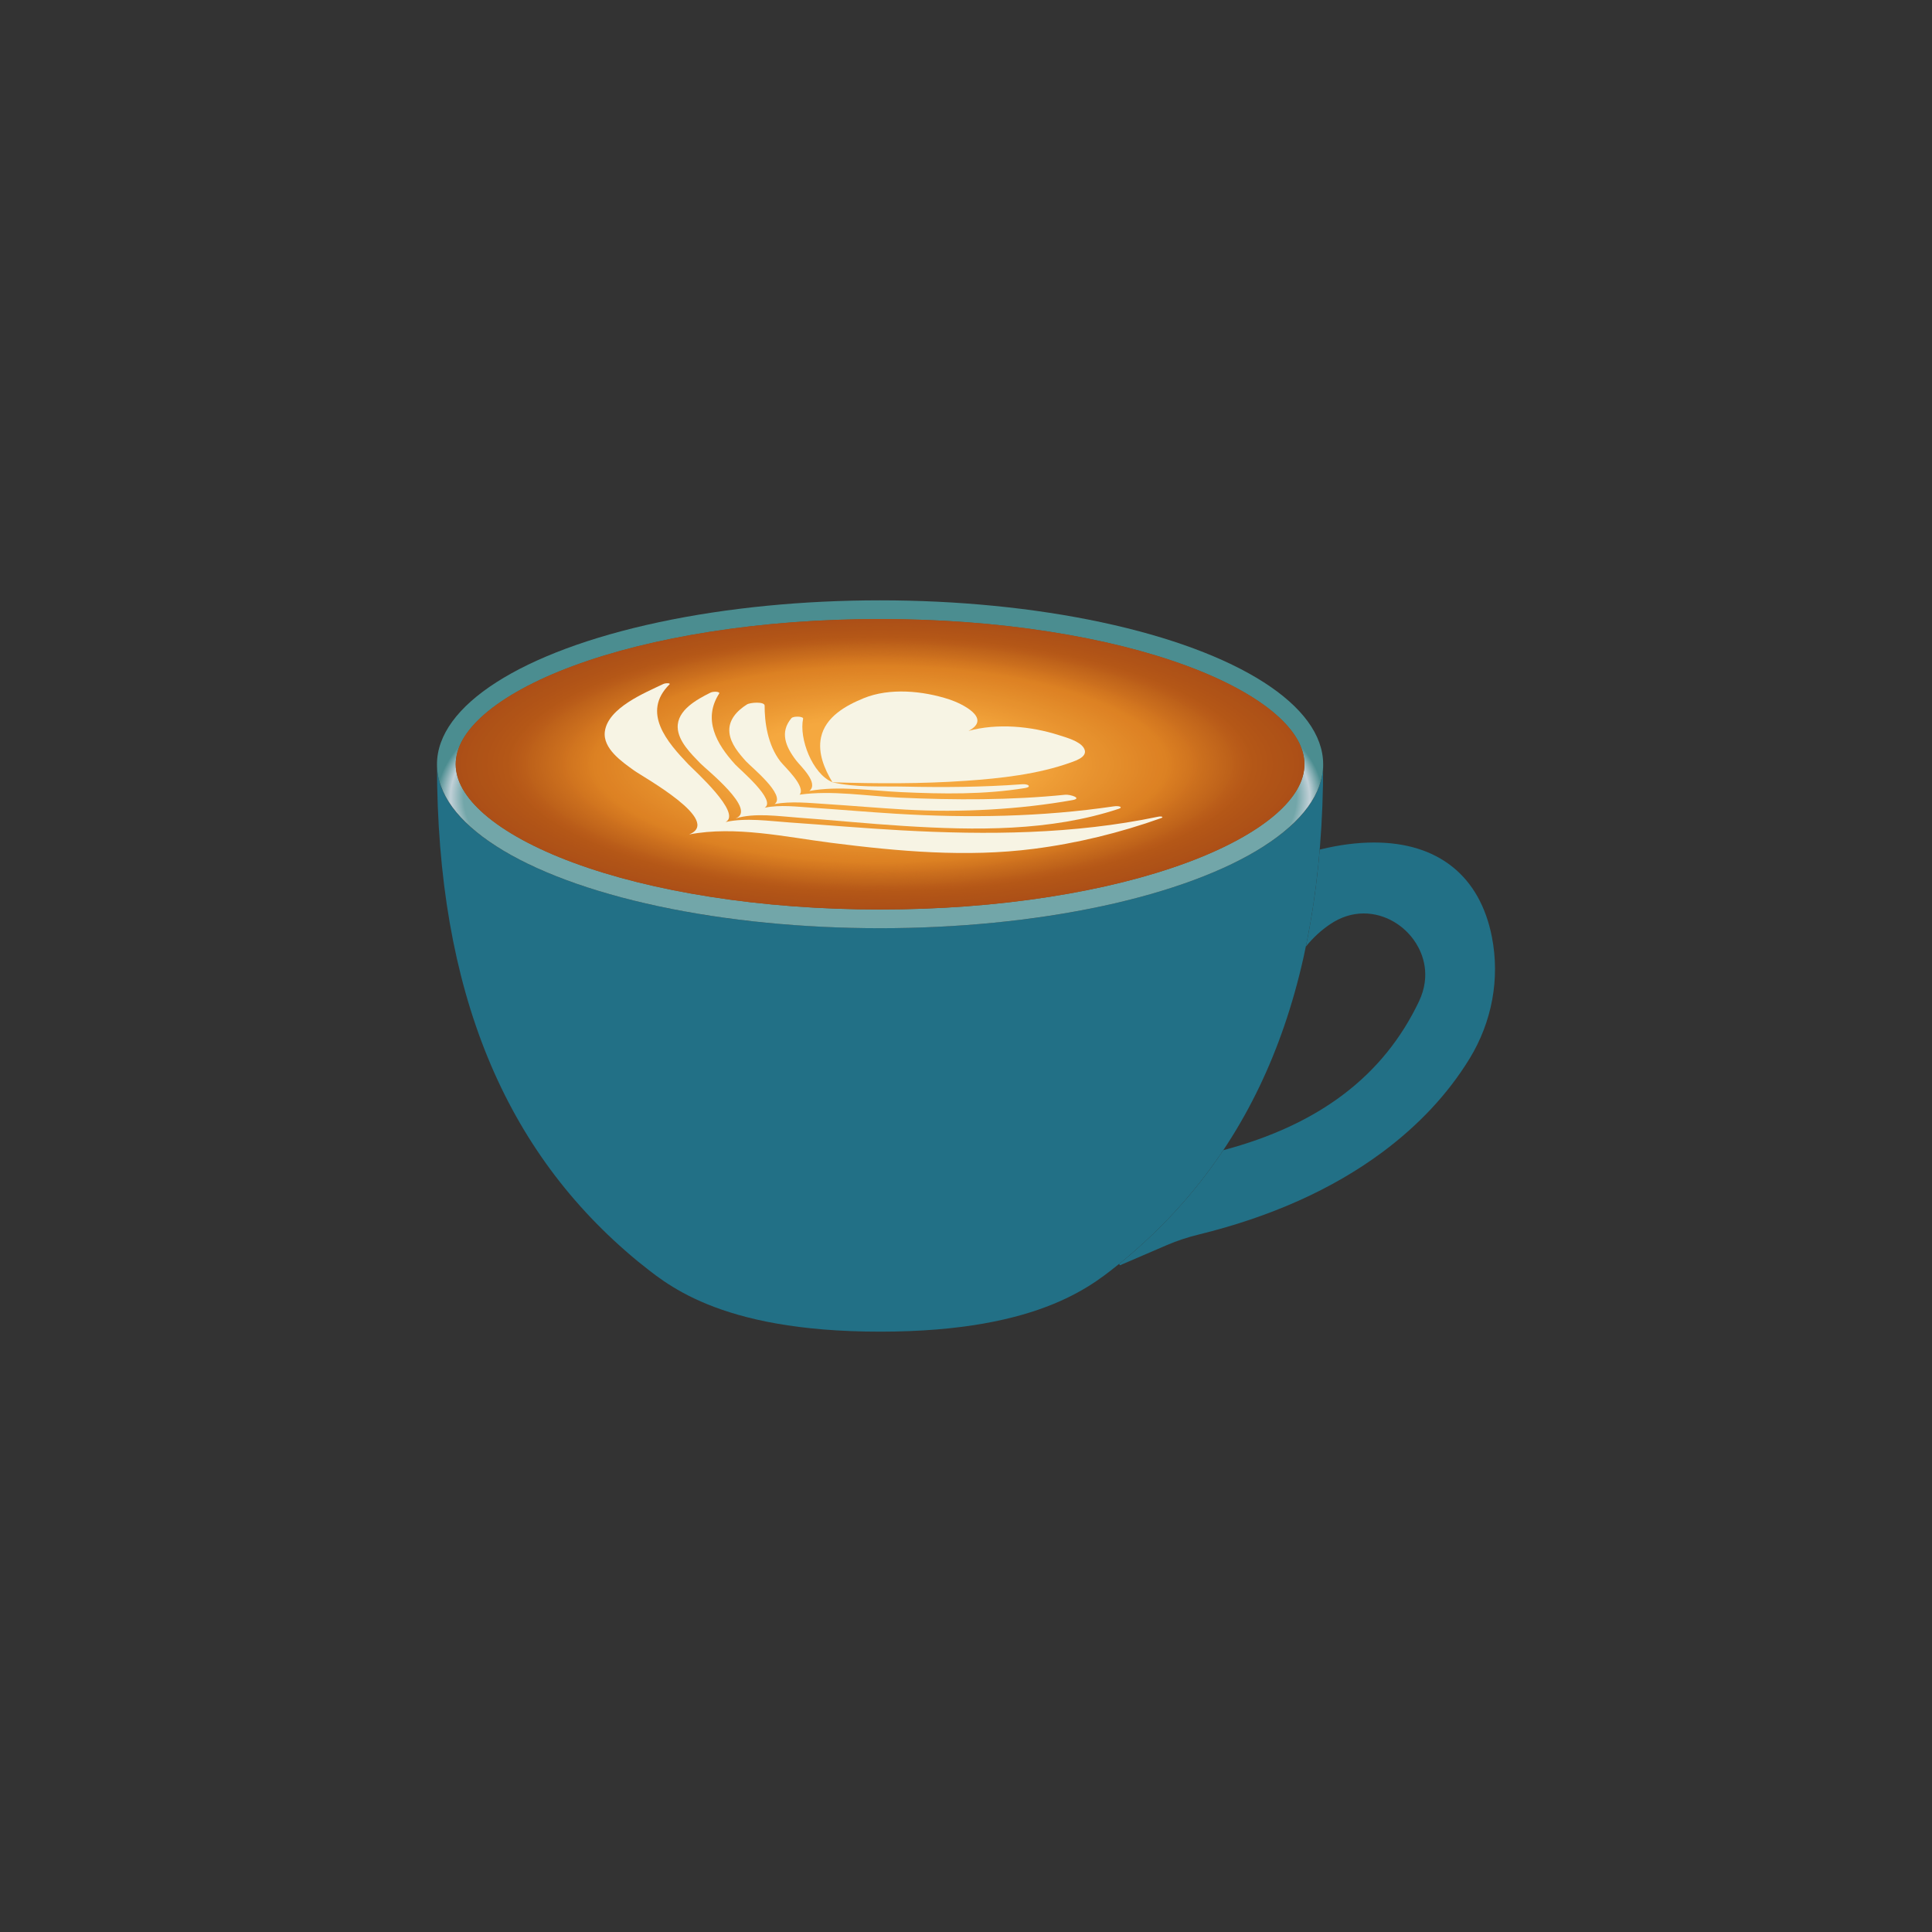 <?xml version="1.0" encoding="UTF-8"?>
<svg id="Layer_1" data-name="Layer 1" xmlns="http://www.w3.org/2000/svg" xmlns:xlink="http://www.w3.org/1999/xlink" viewBox="0 0 4000 4000">
  <rect x="0" y="0" width="4000" height="4000" fill="#333333" stroke="none"/>
  <defs>
    <style>
      .cls-1 {
        fill: #af5317;
      }

      .cls-2 {
        fill: #db8022;
      }

      .cls-3 {
        fill: #bd611a;
      }

      .cls-4 {
        fill: #c96d1d;
      }

      .cls-5 {
        fill: #f0a038;
      }

      .cls-6 {
        fill: #e08626;
      }

      .cls-7 {
        fill: #cf721f;
      }

      .cls-8 {
        fill: #d1751f;
      }

      .cls-9 {
        fill: #c3671c;
      }

      .cls-10 {
        fill: #bf631a;
      }

      .cls-11 {
        fill: #ca6e1d;
      }

      .cls-12 {
        fill: #b35617;
      }

      .cls-13 {
        fill: #e99430;
      }

      .cls-14 {
        fill: #bb5e19;
      }

      .cls-15 {
        fill: #f4a63d;
      }

      .cls-16 {
        fill: #e7912e;
      }

      .cls-17 {
        fill: #227086;
      }

      .cls-18 {
        fill: #e48e2b;
      }

      .cls-19 {
        fill: #ae5117;
      }

      .cls-20, .cls-21 {
        fill: none;
      }

      .cls-22 {
        fill: #e99531;
      }

      .cls-23 {
        fill: #ba5d19;
      }

      .cls-24 {
        fill: #c2661b;
      }

      .cls-25 {
        fill: #ec9a34;
      }

      .cls-26 {
        fill: #de8325;
      }

      .cls-27 {
        fill: url(#radial-gradient);
      }

      .cls-28 {
        fill: #eb9833;
      }

      .cls-29 {
        fill: #c76b1d;
      }

      .cls-30 {
        fill: #e38c2a;
      }

      .cls-31 {
        fill: #f2a43b;
      }

      .cls-32 {
        fill: #f4a63e;
      }

      .cls-33 {
        fill: #c5691c;
      }

      .cls-34 {
        fill: #e08727;
      }

      .cls-35 {
        fill: #b65918;
      }

      .cls-36 {
        fill: #f7f4e4;
      }

      .cls-37 {
        fill: #e8932f;
      }

      .cls-21 {
        opacity: 0;
      }

      .cls-38 {
        fill: #c66a1c;
      }

      .cls-39 {
        fill: #d37720;
      }

      .cls-40 {
        fill: #ad5017;
      }

      .cls-41 {
        fill: #c1651b;
      }

      .cls-42 {
        fill: #ea9732;
      }

      .cls-43 {
        fill: #df8425;
      }

      .cls-44 {
        fill: #b85b19;
      }

      .cls-45 {
        fill: #e58f2c;
      }

      .cls-46 {
        fill: #e38b29;
      }

      .cls-47 {
        fill: #d0741f;
      }

      .cls-48 {
        fill: #e28928;
      }

      .cls-49 {
        fill: #e6902d;
      }

      .cls-50 {
        fill: #f5a83f;
      }

      .cls-51 {
        fill: #ee9d36;
      }

      .cls-52 {
        fill: #d47820;
      }

      .cls-53 {
        fill: #7d4e24;
      }

      .cls-54 {
        fill: #ed9c35;
      }

      .cls-55 {
        fill: #ed9b35;
      }

      .cls-56 {
        fill: #f0a139;
      }

      .cls-57 {
        fill: #f5a73e;
      }

      .cls-58 {
        fill: #f3a53c;
      }

      .cls-59 {
        fill: #b45717;
      }

      .cls-60 {
        fill: #dd8223;
      }

      .cls-61 {
        fill: #b55817;
      }

      .cls-62 {
        fill: #de8224;
      }

      .cls-63 {
        fill: #dc8123;
      }

      .cls-64 {
        fill: #f2a33b;
      }

      .cls-65 {
        fill: #e18828;
      }

      .cls-66 {
        fill: #e7922f;
      }

      .cls-67 {
        fill: #e6912d;
      }

      .cls-68 {
        fill: #d2761f;
      }

      .cls-69 {
        fill: #b75918;
      }

      .cls-70 {
        fill: #ea9631;
      }

      .cls-71 {
        fill: #d97d22;
      }

      .cls-72 {
        fill: #b15417;
      }

      .cls-73 {
        fill: #b05317;
      }

      .cls-74 {
        fill: #c4681c;
      }

      .cls-75 {
        fill: #b95c19;
      }

      .cls-76 {
        fill: #da7f22;
      }

      .cls-77 {
        fill: #ae5217;
      }

      .cls-78 {
        fill: #d67a21;
      }

      .cls-79 {
        fill: #d57920;
      }

      .cls-80 {
        fill: #bc5f1a;
      }

      .cls-81 {
        fill: #ef9f38;
      }

      .cls-82 {
        fill: #b85a18;
      }

      .cls-83 {
        fill: #c86c1d;
      }

      .cls-84 {
        fill: #cb6f1e;
      }

      .cls-85 {
        fill: #df8526;
      }

      .cls-86 {
        fill: #b25517;
      }

      .cls-87 {
        fill: #d87c21;
      }

      .cls-88 {
        fill: #c0641b;
      }

      .cls-89 {
        fill: #e28a29;
      }

      .cls-90 {
        fill: #ac4f17;
      }

      .cls-91 {
        fill: #be621a;
      }

      .cls-92 {
        fill: #ce711e;
      }

      .cls-93 {
        fill: #ef9e37;
      }

      .cls-94 {
        fill: #ec9933;
      }

      .cls-95 {
        fill: #d77b21;
      }

      .cls-96 {
        fill: #cc701e;
      }

      .cls-97 {
        fill: #e48d2b;
      }

      .cls-98 {
        fill: #f1a23a;
      }
    </style>
    <radialGradient id="radial-gradient" cx="1822.1" cy="15076.68" fx="1822.1" fy="15076.68" r="917" gradientTransform="translate(0 -3928.19) scale(1 .37)" gradientUnits="userSpaceOnUse">
      <stop offset=".94" stop-color="#72a6a9"/>
      <stop offset=".97" stop-color="#c0d0d7"/>
      <stop offset="1" stop-color="#4b8d90"/>
    </radialGradient>
  </defs>
  <rect class="cls-21" width="4000" height="4000"/>
  <g>
    <path class="cls-17" d="M2739.47,1582.34c0,470.85-140.85,802.81-416.06,1029.34-54.38,42.56-161.94,145.39-501.31,145.39s-446.94-102.83-501.31-145.39c-275.22-226.53-416.06-558.48-416.06-1029.34,0,187.45,410.72,339.4,917.37,339.4s917.37-151.95,917.37-339.4Z"/>
    <ellipse class="cls-27" cx="1822.1" cy="1582.34" rx="917.37" ry="339.41"/>
    <path class="cls-53" d="M1822.1,1883c-121.84,0-239.97-8.82-351.09-26.21-106.7-16.7-202.3-40.52-284.14-70.8-78.68-29.11-142.5-63.94-184.54-100.71-39.05-34.16-58.86-68.8-58.86-102.95s19.8-68.79,58.86-102.95c42.04-36.77,105.85-71.6,184.54-100.71,81.84-30.28,177.44-54.1,284.14-70.8,111.12-17.39,229.25-26.21,351.09-26.21s239.97,8.82,351.09,26.21c106.7,16.7,202.3,40.52,284.14,70.8,78.68,29.11,142.5,63.94,184.54,100.71,39.05,34.16,58.86,68.8,58.86,102.95s-19.8,68.79-58.86,102.95c-42.04,36.77-105.85,71.6-184.54,100.71-81.84,30.28-177.44,54.1-284.14,70.8-111.12,17.39-229.25,26.21-351.09,26.21Z"/>
    <path class="cls-17" d="M3042.44,2192.02c-44.43,72.58-105.46,137.91-181.39,194.18-102.94,76.28-230.81,133.47-380.05,169.96-22.7,5.55-44.8,12.92-65.68,21.91l-96.62,41.58-1.79-2.82c2.26-1.8,4.42-3.52,6.5-5.15,81.65-67.21,151.48-143.7,209.3-230.34,198.67-52.82,331.64-154.04,404.9-307.59,26.35-55.22,7.52-99.55-6.05-121.06-23.93-37.95-65.31-61.51-107.97-61.51-24.19,0-47.55,7.44-69.43,22.11-18.84,12.63-35.73,28.21-50.51,46.56,13.22-63.54,22.79-130.46,28.69-200.9.68-.15,1.39-.3,2.12-.48,38.64-9.4,75.78-14.16,110.41-14.16,132.74,0,219.4,69.54,244,195.83,16.78,86.13.29,175.58-46.43,251.9Z"/>
    <g>
      <path class="cls-90" d="M1822.1,1883c-121.84,0-239.97-8.82-351.09-26.21-106.7-16.7-202.3-40.52-284.14-70.8-78.68-29.11-142.5-63.94-184.54-100.71-39.05-34.16-58.86-68.8-58.86-102.95s19.8-68.79,58.86-102.95c42.04-36.77,105.85-71.6,184.54-100.71,81.84-30.28,177.44-54.1,284.14-70.8,111.12-17.39,229.25-26.21,351.09-26.21s239.97,8.82,351.09,26.21c106.7,16.7,202.3,40.52,284.14,70.8,78.68,29.11,142.5,63.94,184.54,100.71,39.05,34.16,58.86,68.8,58.86,102.95s-19.8,68.79-58.86,102.95c-42.04,36.77-105.85,71.6-184.54,100.71-81.84,30.28-177.44,54.1-284.14,70.8-111.12,17.39-229.25,26.21-351.09,26.21Z"/>
      <path class="cls-40" d="M1822.1,1879.27c-120.34,0-237-8.71-346.74-25.88-105.38-16.49-199.8-40.01-280.62-69.92-77.71-28.75-140.73-63.14-182.25-99.46-38.57-33.74-58.13-67.95-58.13-101.68s19.56-67.94,58.13-101.68c41.52-36.32,104.54-70.71,182.25-99.46,80.83-29.9,175.24-53.43,280.62-69.92,109.75-17.17,226.41-25.88,346.74-25.88s237,8.71,346.74,25.88c105.38,16.49,199.79,40.01,280.62,69.92,77.71,28.75,140.73,63.14,182.25,99.46,38.57,33.74,58.13,67.95,58.13,101.68s-19.56,67.94-58.13,101.68c-41.52,36.32-104.54,70.71-182.25,99.46-80.83,29.9-175.24,53.43-280.62,69.92-109.75,17.17-226.41,25.88-346.74,25.88Z"/>
      <path class="cls-19" d="M1822.1,1875.55c-118.83,0-234.02-8.6-342.39-25.56-104.06-16.28-197.29-39.51-277.1-69.04-76.73-28.39-138.96-62.35-179.96-98.21-38.09-33.32-57.4-67.09-57.4-100.4s19.31-67.08,57.4-100.4c41-35.86,103.23-69.82,179.96-98.21,79.81-29.53,173.04-52.76,277.1-69.04,108.37-16.96,223.57-25.56,342.39-25.56s234.02,8.6,342.39,25.56c104.06,16.28,197.29,39.51,277.1,69.04,76.73,28.39,138.97,62.35,179.96,98.21,38.09,33.32,57.4,67.09,57.4,100.4s-19.31,67.08-57.4,100.4c-41,35.86-103.23,69.82-179.96,98.21-79.81,29.53-173.04,52.76-277.1,69.04-108.37,16.96-223.57,25.56-342.39,25.56Z"/>
      <path class="cls-77" d="M1822.1,1871.82c-117.32,0-231.05-8.49-338.04-25.23-102.74-16.08-194.78-39.01-273.58-68.16-75.76-28.03-137.2-61.56-177.68-96.97-37.6-32.89-56.67-66.24-56.67-99.12s19.07-66.23,56.67-99.12c40.48-35.41,101.92-68.94,177.68-96.97,78.8-29.15,170.84-52.09,273.58-68.16,106.99-16.74,220.72-25.23,338.04-25.23s231.05,8.49,338.04,25.23c102.74,16.08,194.78,39.01,273.58,68.16,75.76,28.03,137.2,61.56,177.68,96.97,37.6,32.89,56.67,66.24,56.67,99.12s-19.07,66.23-56.67,99.12c-40.48,35.41-101.92,68.94-177.68,96.97-78.8,29.15-170.84,52.09-273.58,68.16-106.99,16.74-220.73,25.23-338.04,25.23Z"/>
      <path class="cls-1" d="M1822.1,1868.1c-115.81,0-228.08-8.38-333.69-24.91-101.41-15.87-192.28-38.51-270.06-67.29-74.78-27.67-135.43-60.77-175.39-95.72-37.12-32.47-55.94-65.39-55.94-97.85s18.82-65.38,55.94-97.85c39.96-34.95,100.6-68.05,175.39-95.72,77.78-28.78,168.65-51.42,270.06-67.29,105.61-16.53,217.88-24.91,333.69-24.91s228.08,8.38,333.69,24.91c101.41,15.87,192.28,38.51,270.06,67.29,74.78,27.67,135.43,60.77,175.39,95.72,37.12,32.47,55.94,65.39,55.94,97.85s-18.82,65.38-55.94,97.85c-39.96,34.95-100.61,68.05-175.39,95.72-77.79,28.78-168.65,51.42-270.06,67.29-105.62,16.53-217.89,24.91-333.69,24.91Z"/>
      <path class="cls-73" d="M1822.1,1864.37c-114.3,0-225.1-8.27-329.34-24.58-100.09-15.66-189.77-38.01-266.54-66.41-73.81-27.31-133.67-59.98-173.1-94.47-36.63-32.05-55.21-64.54-55.21-96.57s18.58-64.53,55.21-96.57c39.44-34.49,99.29-67.16,173.1-94.47,76.77-28.4,166.45-50.75,266.54-66.41,104.24-16.31,215.04-24.58,329.34-24.58s225.1,8.27,329.34,24.58c100.09,15.66,189.77,38.01,266.54,66.41,73.81,27.31,133.67,59.98,173.1,94.47,36.63,32.05,55.21,64.54,55.21,96.57s-18.58,64.53-55.21,96.57c-39.44,34.49-99.29,67.16-173.1,94.47-76.77,28.4-166.45,50.75-266.54,66.41-104.24,16.31-215.04,24.58-329.34,24.58Z"/>
      <path class="cls-72" d="M1822.1,1860.65c-112.79,0-222.13-8.16-324.99-24.26-98.77-15.46-187.26-37.5-263.02-65.53-72.84-26.95-131.9-59.18-170.82-93.22-36.15-31.62-54.48-63.69-54.48-95.3s18.33-63.68,54.48-95.3c38.91-34.04,97.98-66.28,170.82-93.22,75.76-28.03,164.25-50.08,263.02-65.53,102.86-16.1,212.2-24.26,324.99-24.26s222.13,8.16,324.99,24.26c98.77,15.46,187.26,37.5,263.02,65.53,72.84,26.95,131.9,59.18,170.82,93.22,36.15,31.62,54.48,63.69,54.48,95.3s-18.33,63.68-54.48,95.3c-38.91,34.04-97.98,66.28-170.82,93.22-75.76,28.03-164.25,50.08-263.02,65.53-102.86,16.1-212.2,24.26-324.99,24.26Z"/>
      <path class="cls-86" d="M1822.1,1856.92c-111.28,0-219.16-8.05-320.64-23.93-97.45-15.25-184.76-37-259.5-64.66-71.86-26.59-130.14-58.39-168.53-91.97-35.67-31.2-53.75-62.83-53.75-94.02s18.08-62.82,53.75-94.02c38.39-33.58,96.67-65.39,168.53-91.97,74.74-27.65,162.05-49.41,259.5-64.66,101.48-15.88,209.36-23.93,320.64-23.93s219.16,8.05,320.64,23.93c97.45,15.25,184.76,37,259.5,64.66,71.86,26.59,130.14,58.39,168.53,91.97,35.67,31.2,53.75,62.83,53.75,94.02s-18.08,62.82-53.75,94.02c-38.39,33.58-96.67,65.39-168.53,91.97-74.74,27.65-162.05,49.41-259.5,64.66-101.48,15.88-209.36,23.93-320.64,23.93Z"/>
      <path class="cls-12" d="M1822.1,1853.2c-109.77,0-216.18-7.94-316.29-23.61-96.13-15.04-182.25-36.5-255.98-63.78-70.89-26.23-128.37-57.6-166.24-90.73-35.18-30.78-53.02-61.98-53.02-92.75s17.84-61.97,53.02-92.75c37.87-33.13,95.36-64.5,166.24-90.73,73.73-27.28,159.85-48.74,255.98-63.78,100.11-15.67,206.52-23.61,316.29-23.61s216.18,7.94,316.29,23.61c96.13,15.04,182.25,36.5,255.98,63.78,70.89,26.23,128.37,57.6,166.24,90.73,35.18,30.78,53.02,61.98,53.02,92.75s-17.84,61.97-53.02,92.75c-37.87,33.13-95.36,64.5-166.24,90.73-73.73,27.28-159.85,48.74-255.98,63.78-100.11,15.67-206.52,23.61-316.29,23.61Z"/>
      <path class="cls-59" d="M1822.1,1849.47c-108.26,0-213.21-7.83-311.94-23.28-94.8-14.84-179.74-36-252.46-62.9-69.91-25.86-126.61-56.81-163.96-89.48-34.7-30.35-52.29-61.13-52.29-91.47s17.59-61.12,52.29-91.47c37.35-32.67,94.05-63.61,163.96-89.48,72.71-26.9,157.65-48.07,252.46-62.9,98.73-15.45,203.68-23.28,311.94-23.28s213.21,7.83,311.94,23.28c94.8,14.84,179.74,36,252.46,62.9,69.91,25.87,126.61,56.81,163.96,89.48,34.7,30.35,52.29,61.13,52.29,91.47s-17.59,61.12-52.29,91.47c-37.35,32.67-94.05,63.61-163.96,89.48-72.72,26.9-157.65,48.07-252.46,62.9-98.73,15.45-203.68,23.28-311.94,23.28Z"/>
      <path class="cls-61" d="M1822.1,1845.75c-106.75,0-210.24-7.72-307.59-22.96-93.48-14.63-177.24-35.5-248.94-62.02-68.94-25.5-124.84-56.01-161.67-88.23-34.22-29.93-51.56-60.28-51.56-90.2s17.35-60.27,51.56-90.2c36.83-32.22,92.74-62.73,161.67-88.23,71.7-26.53,155.46-47.4,248.94-62.02,97.35-15.23,200.84-22.96,307.59-22.96s210.24,7.72,307.59,22.96c93.48,14.63,177.24,35.5,248.94,62.02,68.94,25.5,124.84,56.01,161.67,88.23,34.22,29.93,51.56,60.28,51.56,90.2s-17.35,60.27-51.56,90.2c-36.83,32.22-92.74,62.73-161.67,88.23-71.7,26.53-155.46,47.4-248.94,62.02-97.35,15.23-200.84,22.96-307.59,22.96Z"/>
      <path class="cls-35" d="M1822.1,1844.22c-106.13,0-209.01-7.68-305.8-22.83-92.94-14.54-176.21-35.29-247.49-61.66-68.53-25.36-124.11-55.69-160.73-87.72-34.02-29.76-51.26-59.92-51.26-89.67s17.25-59.92,51.26-89.67c36.62-32.03,92.2-62.36,160.73-87.72,71.28-26.37,154.55-47.12,247.49-61.66,96.79-15.15,199.67-22.83,305.8-22.83s209.01,7.68,305.8,22.83c92.94,14.54,176.21,35.29,247.49,61.66,68.53,25.36,124.11,55.69,160.73,87.72,34.02,29.75,51.26,59.92,51.26,89.67s-17.25,59.92-51.26,89.67c-36.62,32.03-92.2,62.36-160.73,87.72-71.28,26.37-154.55,47.12-247.49,61.66-96.79,15.15-199.67,22.83-305.8,22.83Z"/>
      <path class="cls-69" d="M1822.1,1842.68c-105.51,0-207.79-7.63-304.01-22.69-92.4-14.46-175.18-35.08-246.04-61.3-68.13-25.21-123.39-55.36-159.79-87.2-33.82-29.58-50.96-59.57-50.96-89.15s17.15-59.57,50.96-89.15c36.4-31.84,91.66-62,159.79-87.2,70.87-26.22,153.65-46.84,246.04-61.3,96.22-15.06,198.51-22.69,304.01-22.69s207.79,7.63,304.01,22.69c92.39,14.46,175.17,35.08,246.04,61.3,68.13,25.21,123.39,55.36,159.79,87.2,33.82,29.58,50.96,59.57,50.96,89.15s-17.15,59.57-50.96,89.15c-36.4,31.84-91.66,62-159.79,87.2-70.87,26.22-153.65,46.84-246.04,61.3-96.22,15.06-198.51,22.69-304.01,22.69Z"/>
      <path class="cls-82" d="M1822.1,1841.15c-104.89,0-206.57-7.59-302.22-22.56-91.85-14.37-174.14-34.88-244.59-60.94-67.73-25.06-122.66-55.04-158.85-86.69-33.62-29.41-50.66-59.22-50.66-88.62s17.05-59.21,50.66-88.62c36.19-31.65,91.12-61.63,158.85-86.69,70.45-26.06,152.74-46.57,244.59-60.94,95.66-14.97,197.34-22.56,302.22-22.56s206.57,7.59,302.22,22.56c91.85,14.37,174.14,34.88,244.59,60.94,67.73,25.06,122.66,55.04,158.85,86.69,33.62,29.41,50.66,59.22,50.66,88.62s-17.05,59.21-50.66,88.62c-36.19,31.65-91.12,61.63-158.85,86.69-70.45,26.06-152.74,46.57-244.59,60.94-95.66,14.97-197.34,22.56-302.22,22.56Z"/>
      <path class="cls-44" d="M1822.1,1839.62c-104.27,0-205.35-7.54-300.44-22.43-91.31-14.29-173.11-34.67-243.15-60.58-67.33-24.91-121.94-54.71-157.91-86.18-33.42-29.23-50.36-58.87-50.36-88.1s16.94-58.86,50.36-88.1c35.97-31.47,90.58-61.27,157.91-86.18,70.03-25.91,151.84-46.29,243.15-60.58,95.09-14.88,196.17-22.43,300.44-22.43s205.35,7.55,300.44,22.43c91.31,14.29,173.11,34.67,243.15,60.58,67.33,24.91,121.94,54.71,157.91,86.18,33.42,29.23,50.36,58.87,50.36,88.1s-16.94,58.86-50.36,88.1c-35.97,31.47-90.58,61.27-157.91,86.18-70.03,25.91-151.84,46.29-243.15,60.58-95.09,14.88-196.17,22.43-300.44,22.43Z"/>
      <path class="cls-75" d="M1822.1,1838.09c-103.64,0-204.12-7.5-298.65-22.29-90.76-14.2-172.08-34.46-241.7-60.22-66.93-24.76-121.21-54.39-156.97-85.67-33.22-29.06-50.06-58.52-50.06-87.57s16.84-58.51,50.06-87.57c35.76-31.28,90.04-60.9,156.97-85.67,69.62-25.76,150.93-46.02,241.7-60.22,94.52-14.79,195-22.29,298.65-22.29s204.12,7.5,298.65,22.29c90.76,14.2,172.08,34.46,241.7,60.22,66.93,24.76,121.21,54.39,156.97,85.67,33.22,29.06,50.06,58.52,50.06,87.57s-16.84,58.51-50.06,87.57c-35.76,31.28-90.04,60.9-156.97,85.67-69.62,25.76-150.93,46.02-241.7,60.22-94.52,14.79-195,22.29-298.65,22.29Z"/>
      <path class="cls-23" d="M1822.1,1836.56c-103.02,0-202.9-7.45-296.86-22.16-90.22-14.12-171.05-34.26-240.25-59.86-66.53-24.61-120.48-54.06-156.03-85.15-33.02-28.88-49.76-58.17-49.76-87.05s16.74-58.16,49.76-87.05c35.55-31.09,89.5-60.54,156.03-85.15,69.2-25.6,150.03-45.74,240.25-59.86,93.96-14.7,193.83-22.16,296.86-22.16s202.9,7.46,296.86,22.16c90.22,14.12,171.05,34.26,240.25,59.86,66.53,24.61,120.48,54.06,156.03,85.15,33.02,28.88,49.76,58.17,49.76,87.05s-16.74,58.16-49.76,87.05c-35.55,31.09-89.5,60.54-156.03,85.15-69.2,25.6-150.03,45.74-240.25,59.86-93.96,14.7-193.83,22.16-296.86,22.16Z"/>
      <path class="cls-14" d="M1822.1,1835.02c-102.4,0-201.68-7.41-295.07-22.02-89.68-14.03-170.02-34.05-238.8-59.5-66.13-24.47-119.76-53.73-155.09-84.64-32.82-28.71-49.46-57.82-49.46-86.52s16.64-57.81,49.46-86.52c35.33-30.91,88.96-60.17,155.09-84.64,68.78-25.45,149.13-45.47,238.8-59.5,93.39-14.61,192.67-22.02,295.07-22.02s201.68,7.41,295.07,22.02c89.68,14.03,170.02,34.05,238.8,59.5,66.13,24.47,119.76,53.73,155.09,84.64,32.82,28.71,49.46,57.82,49.46,86.52s-16.64,57.81-49.46,86.52c-35.33,30.91-88.96,60.17-155.09,84.64-68.78,25.45-149.13,45.47-238.8,59.5-93.39,14.61-192.67,22.02-295.07,22.02Z"/>
      <path class="cls-80" d="M1822.1,1833.49c-101.78,0-200.45-7.37-293.28-21.89-89.13-13.95-168.99-33.85-237.35-59.14-65.73-24.32-119.03-53.41-154.15-84.13-32.62-28.54-49.16-57.47-49.16-86s16.54-57.46,49.16-86c35.12-30.72,88.42-59.81,154.15-84.13,68.36-25.29,148.22-45.19,237.35-59.14,92.82-14.53,191.5-21.89,293.28-21.89s200.45,7.37,293.28,21.89c89.13,13.95,168.99,33.85,237.35,59.14,65.73,24.32,119.03,53.41,154.15,84.13,32.62,28.54,49.16,57.47,49.16,86s-16.54,57.46-49.16,86c-35.12,30.72-88.42,59.81-154.15,84.13-68.36,25.29-148.22,45.19-237.35,59.14-92.82,14.53-191.5,21.89-293.28,21.89Z"/>
      <path class="cls-3" d="M1822.1,1831.96c-101.16,0-199.23-7.32-291.49-21.76-88.59-13.86-167.96-33.64-235.91-58.78-65.33-24.17-118.31-53.08-153.21-83.61-32.42-28.36-48.86-57.12-48.86-85.47s16.44-57.11,48.86-85.47c34.9-30.53,87.88-59.44,153.21-83.61,67.95-25.14,147.32-44.91,235.91-58.78,92.26-14.44,190.33-21.76,291.49-21.76s199.23,7.32,291.49,21.76c88.59,13.86,167.96,33.64,235.91,58.78,65.33,24.17,118.31,53.08,153.21,83.61,32.42,28.36,48.86,57.12,48.86,85.47s-16.44,57.11-48.86,85.47c-34.9,30.53-87.88,59.44-153.21,83.61-67.95,25.14-147.32,44.91-235.91,58.78-92.26,14.44-190.33,21.76-291.49,21.76Z"/>
      <path class="cls-91" d="M1822.1,1830.43c-100.54,0-198.01-7.28-289.7-21.62-88.05-13.78-166.93-33.43-234.46-58.42-64.93-24.02-117.58-52.76-152.27-83.1-32.23-28.19-48.56-56.77-48.56-84.95s16.34-56.76,48.56-84.95c34.69-30.34,87.34-59.08,152.27-83.1,67.53-24.98,146.41-44.64,234.46-58.42,91.69-14.35,189.16-21.62,289.7-21.62s198.01,7.28,289.7,21.62c88.04,13.78,166.93,33.43,234.46,58.42,64.93,24.02,117.58,52.76,152.27,83.1,32.23,28.19,48.56,56.77,48.56,84.95s-16.34,56.76-48.56,84.95c-34.69,30.34-87.34,59.08-152.27,83.1-67.53,24.98-146.41,44.64-234.46,58.42-91.69,14.35-189.16,21.62-289.7,21.62Z"/>
      <path class="cls-10" d="M1822.1,1828.9c-99.92,0-196.79-7.23-287.91-21.49-87.5-13.69-165.9-33.23-233.01-58.06-64.53-23.87-116.85-52.43-151.33-82.59-32.03-28.01-48.27-56.42-48.27-84.42s16.24-56.41,48.27-84.42c34.47-30.16,86.8-58.71,151.33-82.59,67.11-24.83,145.51-44.36,233.01-58.06,91.13-14.26,187.99-21.49,287.91-21.49s196.79,7.23,287.91,21.49c87.5,13.69,165.9,33.23,233.01,58.06,64.53,23.87,116.85,52.43,151.33,82.59,32.03,28.01,48.27,56.42,48.27,84.42s-16.24,56.41-48.27,84.42c-34.47,30.16-86.8,58.71-151.33,82.59-67.11,24.83-145.51,44.36-233.01,58.06-91.13,14.26-187.99,21.49-287.91,21.49Z"/>
      <path class="cls-88" d="M1822.1,1827.36c-99.3,0-195.56-7.19-286.12-21.36-86.96-13.61-164.87-33.02-231.56-57.7-64.12-23.72-116.13-52.1-150.39-82.07-31.83-27.84-47.97-56.07-47.97-83.9s16.14-56.06,47.97-83.9c34.26-29.97,86.26-58.35,150.39-82.07,66.7-24.68,144.61-44.09,231.56-57.7,90.56-14.17,186.82-21.36,286.12-21.36s195.56,7.19,286.12,21.36c86.96,13.61,164.87,33.02,231.56,57.7,64.12,23.72,116.13,52.1,150.39,82.07,31.83,27.84,47.97,56.07,47.97,83.9s-16.14,56.06-47.97,83.9c-34.26,29.97-86.26,58.35-150.39,82.07-66.7,24.68-144.61,44.09-231.56,57.7-90.56,14.17-186.83,21.36-286.12,21.36Z"/>
      <path class="cls-41" d="M1822.1,1825.83c-98.68,0-194.34-7.14-284.33-21.22-86.41-13.52-163.84-32.81-230.12-57.33-63.72-23.58-115.4-51.78-149.45-81.56-31.63-27.67-47.67-55.72-47.67-83.38s16.04-55.71,47.67-83.38c34.05-29.78,85.72-57.98,149.45-81.56,66.28-24.52,143.7-43.81,230.12-57.33,89.99-14.08,185.66-21.22,284.33-21.22s194.34,7.14,284.33,21.22c86.41,13.52,163.84,32.81,230.11,57.33,63.72,23.58,115.4,51.78,149.45,81.56,31.63,27.67,47.67,55.72,47.67,83.38s-16.04,55.71-47.67,83.38c-34.05,29.78-85.72,57.98-149.45,81.56-66.28,24.52-143.7,43.81-230.11,57.33-89.99,14.08-185.66,21.22-284.33,21.22Z"/>
      <path class="cls-24" d="M1822.1,1824.3c-98.06,0-193.12-7.1-282.54-21.09-85.87-13.44-162.8-32.61-228.67-56.97-63.32-23.43-114.68-51.45-148.51-81.05-31.43-27.49-47.37-55.37-47.37-82.85s15.94-55.36,47.37-82.85c33.83-29.59,85.18-57.62,148.51-81.05,65.86-24.37,142.8-43.54,228.67-56.97,89.43-13.99,184.49-21.09,282.54-21.09s193.12,7.1,282.54,21.09c85.87,13.44,162.8,32.61,228.67,56.97,63.32,23.43,114.68,51.45,148.51,81.05,31.43,27.49,47.37,55.37,47.37,82.85s-15.94,55.36-47.37,82.85c-33.83,29.59-85.18,57.62-148.51,81.05-65.86,24.37-142.8,43.54-228.67,56.97-89.43,13.99-184.49,21.09-282.54,21.09Z"/>
      <path class="cls-9" d="M1822.1,1822.77c-97.44,0-191.9-7.05-280.76-20.96-85.33-13.35-161.77-32.4-227.22-56.61-62.92-23.28-113.95-51.13-147.57-80.53-31.23-27.32-47.07-55.02-47.07-82.33s15.83-55.01,47.07-82.33c33.62-29.41,84.65-57.25,147.57-80.53,65.45-24.21,141.89-43.26,227.22-56.61,88.86-13.91,183.32-20.96,280.76-20.96s191.9,7.05,280.76,20.96c85.33,13.35,161.77,32.4,227.22,56.61,62.92,23.28,113.95,51.13,147.57,80.53,31.23,27.32,47.07,55.02,47.07,82.33s-15.84,55.01-47.07,82.33c-33.62,29.41-84.65,57.25-147.57,80.53-65.45,24.21-141.89,43.26-227.22,56.61-88.86,13.91-183.32,20.96-280.76,20.96Z"/>
      <path class="cls-74" d="M1822.1,1821.23c-96.81,0-190.67-7.01-278.97-20.82-84.78-13.27-160.74-32.19-225.77-56.25-62.52-23.13-113.22-50.8-146.63-80.02-31.03-27.14-46.77-54.67-46.77-81.8s15.73-54.66,46.77-81.8c33.4-29.22,84.11-56.89,146.63-80.02,65.03-24.06,140.99-42.99,225.77-56.25,88.29-13.82,182.15-20.82,278.97-20.82s190.67,7.01,278.97,20.82c84.78,13.27,160.74,32.19,225.77,56.25,62.52,23.13,113.22,50.8,146.63,80.02,31.03,27.14,46.77,54.67,46.77,81.8s-15.73,54.66-46.77,81.8c-33.4,29.22-84.11,56.89-146.63,80.02-65.03,24.06-140.99,42.98-225.77,56.25-88.29,13.82-182.15,20.82-278.97,20.82Z"/>
      <path class="cls-33" d="M1822.1,1819.7c-96.19,0-189.45-6.96-277.18-20.69-84.24-13.18-159.71-31.99-224.32-55.89-62.12-22.98-112.5-50.48-145.69-79.51-30.83-26.97-46.47-54.32-46.47-81.28s15.63-54.31,46.47-81.28c33.19-29.03,83.57-56.52,145.69-79.51,64.61-23.9,140.08-42.71,224.32-55.89,87.73-13.73,180.98-20.69,277.18-20.69s189.45,6.96,277.18,20.69c84.24,13.18,159.71,31.99,224.32,55.89,62.12,22.98,112.5,50.48,145.69,79.51,30.83,26.97,46.47,54.32,46.47,81.28s-15.63,54.31-46.47,81.28c-33.19,29.03-83.57,56.52-145.69,79.51-64.61,23.9-140.08,42.71-224.32,55.89-87.73,13.73-180.98,20.69-277.18,20.69Z"/>
      <path class="cls-38" d="M1822.1,1818.17c-95.57,0-188.23-6.92-275.39-20.56-83.7-13.1-158.68-31.78-222.88-55.53-61.72-22.83-111.77-50.15-144.75-78.99-30.63-26.8-46.17-53.97-46.17-80.75s15.53-53.96,46.17-80.75c32.97-28.84,83.03-56.16,144.75-78.99,64.19-23.75,139.18-42.43,222.88-55.53,87.16-13.64,179.82-20.56,275.39-20.56s188.23,6.92,275.39,20.56c83.7,13.1,158.68,31.78,222.88,55.53,61.72,22.83,111.77,50.15,144.75,78.99,30.63,26.8,46.17,53.97,46.17,80.75s-15.53,53.96-46.17,80.75c-32.97,28.84-83.03,56.16-144.75,78.99-64.19,23.75-139.18,42.43-222.88,55.53-87.16,13.64-179.82,20.56-275.39,20.56Z"/>
      <path class="cls-29" d="M1822.1,1816.64c-94.95,0-187-6.87-273.6-20.42-83.15-13.01-157.65-31.57-221.43-55.17-61.32-22.69-111.04-49.82-143.81-78.48-30.43-26.62-45.87-53.61-45.87-80.23s15.43-53.61,45.87-80.23c32.76-28.66,82.49-55.79,143.81-78.48,63.78-23.6,138.28-42.16,221.43-55.17,86.6-13.55,178.65-20.42,273.6-20.42s187,6.87,273.6,20.42c83.15,13.01,157.65,31.57,221.43,55.17,61.32,22.69,111.05,49.82,143.81,78.48,30.43,26.62,45.87,53.61,45.87,80.23s-15.43,53.61-45.87,80.23c-32.76,28.66-82.49,55.8-143.81,78.48-63.78,23.6-138.28,42.16-221.43,55.17-86.6,13.55-178.65,20.42-273.6,20.42Z"/>
      <path class="cls-83" d="M1822.1,1815.11c-94.33,0-185.78-6.83-271.81-20.29-82.61-12.93-156.62-31.37-219.98-54.81-60.92-22.54-110.32-49.5-142.86-77.97-30.24-26.45-45.57-53.26-45.57-79.7s15.33-53.26,45.57-79.7c32.55-28.47,81.95-55.43,142.86-77.97,63.36-23.44,137.37-41.88,219.98-54.81,86.03-13.46,177.48-20.29,271.81-20.29s185.78,6.83,271.81,20.29c82.61,12.93,156.62,31.37,219.98,54.81,60.92,22.54,110.32,49.5,142.87,77.97,30.24,26.45,45.57,53.26,45.57,79.7s-15.33,53.26-45.57,79.7c-32.55,28.47-81.95,55.43-142.87,77.97-63.36,23.44-137.37,41.88-219.98,54.81-86.03,13.46-177.48,20.29-271.81,20.29Z"/>
      <path class="cls-4" d="M1822.1,1813.57c-93.71,0-184.56-6.78-270.02-20.16-82.06-12.84-155.59-31.16-218.53-54.45-60.52-22.39-109.59-49.17-141.92-77.45-30.04-26.27-45.27-52.91-45.27-79.18s15.23-52.91,45.27-79.18c32.33-28.28,81.41-55.07,141.92-77.45,62.94-23.29,136.47-41.61,218.53-54.45,85.46-13.37,176.31-20.16,270.02-20.16s184.56,6.78,270.02,20.16c82.06,12.84,155.59,31.16,218.53,54.45,60.52,22.39,109.59,49.17,141.93,77.45,30.04,26.27,45.27,52.91,45.27,79.18s-15.23,52.91-45.27,79.18c-32.33,28.28-81.41,55.07-141.93,77.45-62.94,23.29-136.47,41.61-218.53,54.45-85.46,13.37-176.31,20.16-270.02,20.16Z"/>
      <path class="cls-11" d="M1822.1,1812.04c-93.09,0-183.34-6.74-268.23-20.02-81.52-12.76-154.56-30.95-217.08-54.09-60.11-22.24-108.87-48.85-140.98-76.94-29.84-26.1-44.97-52.56-44.97-78.65s15.13-52.55,44.97-78.65c32.12-28.09,80.87-54.7,140.98-76.94,62.53-23.13,135.56-41.33,217.08-54.09,84.9-13.29,175.14-20.02,268.23-20.02s183.34,6.74,268.23,20.02c81.52,12.76,154.56,30.95,217.08,54.09,60.11,22.24,108.87,48.85,140.98,76.94,29.84,26.1,44.97,52.56,44.97,78.65s-15.13,52.55-44.97,78.65c-32.12,28.09-80.87,54.7-140.98,76.94-62.53,23.13-135.56,41.33-217.08,54.09-84.9,13.29-175.14,20.02-268.23,20.02Z"/>
      <path class="cls-84" d="M1822.1,1810.51c-92.47,0-182.11-6.69-266.44-19.89-80.98-12.67-153.53-30.75-215.64-53.73-59.71-22.09-108.14-48.52-140.04-76.43-29.64-25.93-44.67-52.21-44.67-78.13s15.03-52.2,44.67-78.13c31.9-27.91,80.33-54.34,140.04-76.43,62.11-22.98,134.66-41.06,215.64-53.73,84.33-13.2,173.97-19.89,266.44-19.89s182.11,6.69,266.44,19.89c80.98,12.67,153.53,30.75,215.64,53.73,59.71,22.09,108.14,48.52,140.04,76.43,29.64,25.93,44.67,52.21,44.67,78.13s-15.03,52.2-44.67,78.13c-31.9,27.91-80.33,54.34-140.04,76.43-62.11,22.98-134.66,41.06-215.64,53.73-84.33,13.2-173.98,19.89-266.44,19.89Z"/>
      <path class="cls-96" d="M1822.1,1808.98c-91.85,0-180.89-6.65-264.65-19.75-80.43-12.59-152.5-30.54-214.19-53.37-59.31-21.94-107.41-48.2-139.1-75.91-29.44-25.75-44.37-51.86-44.37-77.61s14.93-51.85,44.37-77.61c31.69-27.72,79.79-53.97,139.1-75.91,61.69-22.82,133.76-40.78,214.19-53.37,83.76-13.11,172.81-19.75,264.65-19.75s180.89,6.65,264.65,19.75c80.43,12.59,152.5,30.54,214.19,53.37,59.31,21.94,107.41,48.2,139.1,75.91,29.44,25.75,44.37,51.86,44.37,77.61s-14.93,51.85-44.37,77.61c-31.69,27.72-79.79,53.97-139.1,75.91-61.69,22.82-133.75,40.78-214.19,53.37-83.76,13.11-172.81,19.75-264.65,19.75Z"/>
      <path class="cls-92" d="M1822.1,1807.45c-91.23,0-179.67-6.6-262.87-19.62-79.89-12.5-151.47-30.34-212.74-53.01-58.91-21.8-106.69-47.87-138.16-75.4-29.24-25.58-44.07-51.51-44.07-77.08s14.83-51.5,44.07-77.08c31.48-27.53,79.25-53.61,138.16-75.4,61.27-22.67,132.85-40.5,212.74-53.01,83.2-13.02,171.64-19.62,262.87-19.62s179.67,6.6,262.87,19.62c79.89,12.5,151.46,30.34,212.74,53.01,58.91,21.8,106.69,47.87,138.16,75.4,29.24,25.58,44.07,51.51,44.07,77.08s-14.83,51.5-44.07,77.08c-31.48,27.53-79.25,53.61-138.16,75.4-61.28,22.67-132.85,40.5-212.74,53.01-83.2,13.02-171.64,19.62-262.87,19.62Z"/>
      <path class="cls-7" d="M1822.1,1805.91c-90.61,0-178.44-6.56-261.08-19.49-79.35-12.42-150.43-30.13-211.29-52.64-58.51-21.65-105.96-47.54-137.22-74.89-29.04-25.4-43.77-51.16-43.77-76.56s14.72-51.15,43.77-76.56c31.26-27.34,78.71-53.24,137.22-74.89,60.86-22.52,131.95-40.23,211.29-52.64,82.63-12.93,170.47-19.49,261.08-19.49s178.44,6.56,261.08,19.49c79.35,12.42,150.43,30.13,211.29,52.64,58.51,21.65,105.96,47.54,137.22,74.89,29.04,25.4,43.77,51.16,43.77,76.56s-14.73,51.15-43.77,76.56c-31.26,27.34-78.71,53.24-137.22,74.89-60.86,22.52-131.95,40.23-211.29,52.64-82.63,12.93-170.47,19.49-261.08,19.49Z"/>
      <path class="cls-47" d="M1822.1,1804.38c-89.98,0-177.22-6.51-259.29-19.35-78.8-12.33-149.4-29.92-209.84-52.28-58.11-21.5-105.24-47.22-136.28-74.38-28.84-25.23-43.47-50.81-43.47-76.03s14.62-50.8,43.47-76.03c31.05-27.16,78.17-52.88,136.28-74.38,60.44-22.36,131.04-39.95,209.84-52.28,82.07-12.84,169.3-19.35,259.29-19.35s177.22,6.51,259.29,19.35c78.8,12.33,149.4,29.92,209.84,52.28,58.11,21.5,105.24,47.22,136.28,74.38,28.84,25.23,43.47,50.81,43.47,76.03s-14.62,50.8-43.47,76.03c-31.05,27.16-78.17,52.88-136.28,74.38-60.44,22.36-131.04,39.95-209.84,52.28-82.07,12.84-169.3,19.35-259.29,19.35Z"/>
      <path class="cls-8" d="M1822.1,1802.85c-89.36,0-176-6.47-257.5-19.22-78.26-12.25-148.37-29.72-208.4-51.92-57.71-21.35-104.51-46.89-135.34-73.86-28.64-25.06-43.17-50.46-43.17-75.51s14.52-50.45,43.17-75.51c30.83-26.97,77.63-52.51,135.34-73.86,60.02-22.21,130.14-39.68,208.4-51.92,81.5-12.75,168.13-19.22,257.5-19.22s176,6.47,257.5,19.22c78.26,12.25,148.37,29.72,208.4,51.92,57.71,21.35,104.51,46.89,135.34,73.86,28.64,25.06,43.17,50.46,43.17,75.51s-14.52,50.45-43.17,75.51c-30.83,26.97-77.63,52.51-135.34,73.86-60.02,22.21-130.14,39.68-208.4,51.92-81.5,12.75-168.13,19.22-257.5,19.22Z"/>
      <path class="cls-68" d="M1822.1,1801.32c-88.74,0-174.78-6.42-255.71-19.09-77.71-12.16-147.34-29.51-206.95-51.56-57.31-21.2-103.78-46.57-134.4-73.35-28.44-24.88-42.87-50.11-42.87-74.98s14.42-50.1,42.87-74.98c30.62-26.78,77.09-52.15,134.4-73.35,59.61-22.05,129.23-39.4,206.95-51.56,80.93-12.67,166.97-19.09,255.71-19.09s174.78,6.42,255.71,19.09c77.71,12.16,147.34,29.51,206.95,51.56,57.31,21.2,103.78,46.57,134.4,73.35,28.44,24.88,42.87,50.11,42.87,74.98s-14.42,50.1-42.87,74.98c-30.62,26.78-77.09,52.15-134.4,73.35-59.61,22.05-129.23,39.4-206.95,51.56-80.93,12.67-166.97,19.09-255.71,19.09Z"/>
      <path class="cls-39" d="M1822.1,1799.79c-88.12,0-173.55-6.38-253.92-18.95-77.17-12.08-146.31-29.3-205.5-51.2-56.91-21.05-103.06-46.24-133.46-72.84-28.25-24.71-42.57-49.76-42.57-74.46s14.32-49.75,42.57-74.46c30.4-26.6,76.55-51.78,133.46-72.84,59.19-21.9,128.33-39.13,205.5-51.2,80.37-12.58,165.8-18.95,253.92-18.95s173.55,6.38,253.92,18.95c77.17,12.08,146.31,29.3,205.5,51.2,56.91,21.05,103.06,46.24,133.46,72.84,28.25,24.71,42.57,49.76,42.57,74.46s-14.32,49.75-42.57,74.46c-30.4,26.6-76.55,51.78-133.46,72.84-59.19,21.9-128.33,39.13-205.5,51.2-80.37,12.58-165.8,18.95-253.92,18.95Z"/>
      <path class="cls-52" d="M1822.1,1798.25c-87.5,0-172.33-6.33-252.13-18.82-76.63-11.99-145.28-29.1-204.05-50.84-56.51-20.91-102.33-45.91-132.52-72.32-28.05-24.53-42.27-49.41-42.27-73.93s14.22-49.4,42.27-73.93c30.19-26.41,76.02-51.42,132.52-72.32,58.77-21.74,127.43-38.85,204.05-50.84,79.8-12.49,164.63-18.82,252.13-18.82s172.33,6.33,252.13,18.82c76.63,11.99,145.28,29.1,204.05,50.84,56.51,20.91,102.33,45.91,132.52,72.32,28.05,24.53,42.27,49.41,42.27,73.93s-14.22,49.4-42.27,73.93c-30.19,26.41-76.02,51.42-132.52,72.32-58.77,21.74-127.43,38.85-204.05,50.84-79.8,12.49-164.63,18.82-252.13,18.82Z"/>
      <path class="cls-79" d="M1822.1,1796.72c-86.88,0-171.11-6.29-250.34-18.69-76.08-11.91-144.25-28.89-202.61-50.48-56.11-20.76-101.61-45.59-131.58-71.81-27.85-24.36-41.97-49.06-41.97-73.41s14.12-49.05,41.97-73.41c29.98-26.22,75.48-51.05,131.58-71.81,58.36-21.59,126.52-38.57,202.61-50.48,79.23-12.4,163.46-18.69,250.34-18.69s171.11,6.29,250.34,18.69c76.08,11.91,144.25,28.89,202.6,50.48,56.11,20.76,101.61,45.59,131.58,71.81,27.85,24.36,41.97,49.06,41.97,73.41s-14.12,49.05-41.97,73.41c-29.98,26.22-75.48,51.05-131.58,71.81-58.36,21.59-126.52,38.57-202.6,50.48-79.23,12.4-163.46,18.69-250.34,18.69Z"/>
      <path class="cls-78" d="M1822.1,1795.19c-86.26,0-169.88-6.24-248.55-18.55-75.54-11.82-143.22-28.68-201.16-50.12-55.7-20.61-100.88-45.26-130.64-71.3-27.65-24.18-41.67-48.71-41.67-72.88s14.02-48.7,41.67-72.88c29.76-26.03,74.94-50.69,130.64-71.3,57.94-21.44,125.62-38.3,201.16-50.12,78.67-12.31,162.29-18.55,248.55-18.55s169.88,6.24,248.55,18.55c75.54,11.82,143.22,28.68,201.16,50.12,55.7,20.61,100.88,45.26,130.64,71.3,27.65,24.18,41.67,48.71,41.67,72.88s-14.02,48.7-41.67,72.88c-29.76,26.03-74.94,50.69-130.64,71.3-57.94,21.44-125.62,38.3-201.16,50.12-78.67,12.31-162.29,18.55-248.55,18.55Z"/>
      <path class="cls-95" d="M1822.1,1793.66c-85.64,0-168.66-6.2-246.76-18.42-75-11.74-142.19-28.48-199.71-49.76-55.3-20.46-100.15-44.94-129.7-70.78-27.45-24.01-41.37-48.36-41.37-72.36s13.92-48.35,41.37-72.36c29.55-25.85,74.4-50.32,129.7-70.78,57.52-21.28,124.71-38.02,199.71-49.76,78.1-12.22,161.13-18.42,246.76-18.42s168.66,6.2,246.76,18.42c75,11.74,142.19,28.48,199.71,49.76,55.3,20.46,100.15,44.94,129.7,70.78,27.45,24.01,41.37,48.36,41.37,72.36s-13.92,48.35-41.37,72.36c-29.55,25.85-74.4,50.32-129.7,70.78-57.52,21.28-124.71,38.02-199.71,49.76-78.1,12.22-161.13,18.42-246.76,18.42Z"/>
      <path class="cls-87" d="M1822.1,1792.13c-85.02,0-167.44-6.15-244.97-18.29-74.45-11.65-141.16-28.27-198.26-49.4-54.9-20.31-99.43-44.61-128.76-70.27-27.25-23.84-41.07-48.01-41.07-71.83s13.82-48,41.07-71.83c29.33-25.66,73.86-49.96,128.76-70.27,57.1-21.13,123.81-37.75,198.26-49.4,77.54-12.13,159.96-18.29,244.97-18.29s167.44,6.15,244.98,18.29c74.45,11.65,141.16,28.27,198.26,49.4,54.9,20.31,99.43,44.61,128.76,70.27,27.25,23.84,41.07,48.01,41.07,71.83s-13.82,48-41.07,71.83c-29.33,25.66-73.86,49.96-128.76,70.27-57.1,21.13-123.81,37.75-198.26,49.4-77.54,12.13-159.96,18.29-244.98,18.29Z"/>
      <path class="cls-71" d="M1822.1,1790.59c-84.4,0-166.22-6.11-243.19-18.15-73.91-11.57-140.13-28.06-196.81-49.04-54.5-20.16-98.7-44.29-127.82-69.76-27.05-23.66-40.77-47.65-40.77-71.31s13.72-47.65,40.77-71.31c29.12-25.47,73.32-49.59,127.82-69.76,56.69-20.97,122.91-37.47,196.81-49.04,76.97-12.04,158.79-18.15,243.19-18.15s166.22,6.11,243.19,18.15c73.91,11.57,140.13,28.06,196.81,49.04,54.5,20.16,98.7,44.29,127.82,69.76,27.05,23.66,40.77,47.65,40.77,71.31s-13.72,47.65-40.77,71.31c-29.12,25.47-73.32,49.59-127.82,69.76-56.69,20.97-122.9,37.47-196.81,49.04-76.97,12.04-158.79,18.15-243.19,18.15Z"/>
      <path class="cls-76" d="M1822.1,1789.06c-83.78,0-164.99-6.06-241.4-18.02-73.36-11.48-139.1-27.86-195.37-48.68-54.1-20.02-97.97-43.96-126.88-69.24-26.85-23.49-40.47-47.3-40.47-70.79s13.61-47.3,40.47-70.79c28.9-25.28,72.78-49.23,126.88-69.24,56.27-20.82,122-37.2,195.37-48.68,76.4-11.96,157.62-18.02,241.4-18.02s164.99,6.06,241.4,18.02c73.36,11.48,139.09,27.86,195.37,48.68,54.1,20.02,97.98,43.96,126.88,69.24,26.85,23.49,40.47,47.3,40.47,70.79s-13.62,47.3-40.47,70.79c-28.9,25.28-72.78,49.23-126.88,69.24-56.27,20.82-122,37.2-195.37,48.68-76.4,11.96-157.62,18.02-241.4,18.02Z"/>
      <path class="cls-2" d="M1822.1,1787.53c-83.15,0-163.77-6.02-239.61-17.89-72.82-11.4-138.06-27.65-193.92-48.32-53.7-19.87-97.25-43.63-125.94-68.73-26.65-23.31-40.17-46.95-40.17-70.26s13.51-46.95,40.17-70.26c28.69-25.1,72.24-48.86,125.94-68.73,55.85-20.66,121.1-36.92,193.92-48.32,75.84-11.87,156.45-17.89,239.61-17.89s163.77,6.02,239.61,17.89c72.82,11.4,138.06,27.65,193.92,48.32,53.7,19.87,97.25,43.63,125.94,68.73,26.65,23.31,40.17,46.95,40.17,70.26s-13.51,46.95-40.17,70.26c-28.69,25.1-72.24,48.86-125.94,68.73-55.85,20.66-121.1,36.92-193.92,48.32-75.84,11.87-156.45,17.89-239.61,17.89Z"/>
      <path class="cls-63" d="M1822.1,1786c-82.53,0-162.55-5.97-237.82-17.75-72.28-11.31-137.03-27.44-192.47-47.96-53.3-19.72-96.52-43.31-125-68.22-26.45-23.14-39.87-46.6-39.87-69.74s13.41-46.6,39.87-69.74c28.48-24.91,71.7-48.5,125-68.22,55.44-20.51,120.19-36.64,192.47-47.96,75.27-11.78,155.28-17.75,237.82-17.75s162.55,5.97,237.82,17.75c72.28,11.31,137.03,27.44,192.47,47.96,53.3,19.72,96.52,43.31,125,68.22,26.45,23.14,39.87,46.6,39.87,69.74s-13.41,46.6-39.87,69.74c-28.48,24.91-71.7,48.5-125,68.22-55.44,20.51-120.19,36.64-192.47,47.96-75.27,11.78-155.28,17.75-237.82,17.75Z"/>
      <path class="cls-60" d="M1822.1,1783.45c-81.5,0-160.52-5.9-234.85-17.53-71.37-11.17-135.32-27.1-190.06-47.36-52.63-19.47-95.32-42.77-123.44-67.36-26.12-22.85-39.37-46.02-39.37-68.86s13.25-46.01,39.37-68.86c28.12-24.6,70.8-47.89,123.44-67.36,54.74-20.25,118.69-36.19,190.06-47.36,74.33-11.63,153.34-17.53,234.85-17.53s160.52,5.9,234.85,17.53c71.37,11.17,135.32,27.1,190.06,47.36,52.63,19.47,95.32,42.77,123.44,67.36,26.12,22.85,39.37,46.02,39.37,68.86s-13.25,46.01-39.37,68.86c-28.12,24.6-70.8,47.89-123.44,67.36-54.74,20.25-118.69,36.19-190.06,47.36-74.33,11.63-153.34,17.53-234.85,17.53Z"/>
      <path class="cls-62" d="M1822.1,1780.91c-80.47,0-158.48-5.82-231.87-17.31-70.47-11.03-133.61-26.76-187.66-46.76-51.97-19.23-94.11-42.23-121.87-66.51-25.79-22.56-38.87-45.44-38.87-67.99s13.08-45.43,38.87-67.99c27.76-24.29,69.91-47.29,121.87-66.51,54.05-20,117.19-35.73,187.66-46.76,73.39-11.48,151.4-17.31,231.87-17.31s158.48,5.82,231.87,17.31c70.47,11.03,133.61,26.76,187.66,46.76,51.97,19.23,94.11,42.23,121.87,66.51,25.79,22.56,38.87,45.44,38.87,67.99s-13.08,45.43-38.87,67.99c-27.76,24.29-69.91,47.29-121.87,66.51-54.05,20-117.19,35.73-187.66,46.76-73.39,11.48-151.4,17.31-231.87,17.31Z"/>
      <path class="cls-26" d="M1822.1,1778.36c-79.44,0-156.45-5.75-228.9-17.09-69.57-10.89-131.9-26.42-185.25-46.16-51.3-18.98-92.9-41.68-120.31-65.66-25.46-22.27-38.37-44.86-38.37-67.12s12.91-44.85,38.37-67.12c27.41-23.97,69.01-46.68,120.31-65.66,53.36-19.74,115.69-35.27,185.25-46.16,72.45-11.34,149.46-17.09,228.9-17.09s156.45,5.75,228.9,17.09c69.57,10.89,131.89,26.42,185.25,46.16,51.3,18.98,92.9,41.68,120.31,65.66,25.46,22.27,38.37,44.86,38.37,67.12s-12.91,44.85-38.37,67.12c-27.41,23.97-69.01,46.68-120.31,65.66-53.36,19.74-115.69,35.27-185.25,46.16-72.45,11.34-149.46,17.09-228.9,17.09Z"/>
      <path class="cls-43" d="M1822.1,1775.82c-78.41,0-154.42-5.67-225.93-16.86-68.66-10.74-130.18-26.07-182.85-45.56-50.63-18.73-91.7-41.14-118.75-64.81-25.13-21.98-37.87-44.27-37.87-66.25s12.74-44.27,37.87-66.25c27.05-23.66,68.12-46.07,118.75-64.81,52.66-19.48,114.18-34.81,182.85-45.56,71.51-11.19,147.52-16.86,225.93-16.86s154.42,5.67,225.93,16.86c68.66,10.74,130.18,26.07,182.85,45.56,50.63,18.73,91.7,41.14,118.75,64.81,25.13,21.98,37.87,44.27,37.87,66.25s-12.74,44.27-37.87,66.25c-27.05,23.66-68.12,46.07-118.75,64.81-52.67,19.49-114.18,34.81-182.85,45.56-71.51,11.19-147.52,16.86-225.93,16.86Z"/>
      <path class="cls-85" d="M1822.1,1773.27c-77.38,0-152.39-5.6-222.96-16.64-67.76-10.6-128.47-25.73-180.44-44.96-49.97-18.49-90.49-40.6-117.19-63.95-24.8-21.69-37.38-43.69-37.38-65.38s12.57-43.68,37.38-65.38c26.7-23.35,67.22-45.47,117.19-63.95,51.97-19.23,112.68-34.35,180.44-44.96,70.57-11.04,145.58-16.64,222.96-16.64s152.39,5.6,222.96,16.64c67.76,10.6,128.47,25.73,180.44,44.96,49.97,18.49,90.49,40.6,117.19,63.95,24.8,21.69,37.38,43.69,37.38,65.38s-12.58,43.68-37.38,65.38c-26.7,23.35-67.22,45.47-117.19,63.95-51.97,19.23-112.68,34.35-180.44,44.96-70.57,11.04-145.58,16.64-222.96,16.64Z"/>
      <path class="cls-6" d="M1822.1,1770.72c-76.34,0-150.36-5.52-219.98-16.42-66.86-10.46-126.76-25.39-178.04-44.36-49.3-18.24-89.28-40.06-115.62-63.1-24.47-21.4-36.88-43.11-36.88-64.51s12.41-43.1,36.88-64.51c26.34-23.04,66.32-44.86,115.62-63.1,51.28-18.97,111.18-33.9,178.04-44.36,69.63-10.9,143.64-16.42,219.98-16.42s150.36,5.52,219.98,16.42c66.86,10.46,126.76,25.39,178.04,44.36,49.3,18.24,89.28,40.06,115.63,63.1,24.47,21.4,36.88,43.11,36.88,64.51s-12.41,43.1-36.88,64.51c-26.34,23.04-66.32,44.86-115.63,63.1-51.28,18.97-111.18,33.9-178.04,44.36-69.63,10.9-143.64,16.42-219.98,16.42Z"/>
      <path class="cls-34" d="M1822.1,1768.18c-75.31,0-148.33-5.45-217.01-16.2-65.95-10.32-125.04-25.04-175.63-43.76-48.64-17.99-88.08-39.52-114.06-62.25-24.14-21.12-36.38-42.53-36.38-63.63s12.24-42.52,36.38-63.63c25.98-22.73,65.43-44.25,114.06-62.25,50.59-18.72,109.68-33.44,175.63-43.76,68.69-10.75,141.7-16.2,217.01-16.2s148.33,5.45,217.01,16.2c65.95,10.32,125.04,25.04,175.63,43.76,48.64,17.99,88.08,39.52,114.06,62.25,24.14,21.12,36.38,42.53,36.38,63.63s-12.24,42.52-36.38,63.63c-25.98,22.73-65.43,44.26-114.06,62.25-50.59,18.72-109.68,33.44-175.63,43.76-68.69,10.75-141.7,16.2-217.01,16.2Z"/>
      <path class="cls-65" d="M1822.1,1765.63c-74.28,0-146.29-5.38-214.04-15.98-65.05-10.18-123.33-24.7-173.22-43.16-47.97-17.75-86.87-38.98-112.5-61.4-23.81-20.83-35.88-41.94-35.88-62.76s12.07-41.94,35.88-62.76c25.63-22.42,64.53-43.65,112.5-61.4,49.89-18.46,108.17-32.98,173.22-43.16,67.74-10.6,139.76-15.98,214.04-15.98s146.29,5.38,214.04,15.98c65.05,10.18,123.33,24.7,173.22,43.16,47.97,17.75,86.87,38.98,112.5,61.4,23.81,20.83,35.88,41.94,35.88,62.76s-12.07,41.94-35.88,62.76c-25.63,22.42-64.53,43.65-112.5,61.4-49.89,18.46-108.17,32.98-173.22,43.16-67.74,10.6-139.76,15.98-214.04,15.98Z"/>
      <path class="cls-48" d="M1822.1,1763.09c-73.25,0-144.26-5.3-211.07-15.75-64.15-10.04-121.62-24.36-170.82-42.56-47.3-17.5-85.66-38.44-110.94-60.54-23.48-20.54-35.38-41.36-35.38-61.89s11.9-41.35,35.38-61.89c25.27-22.11,63.63-43.04,110.94-60.54,49.2-18.2,106.67-32.52,170.82-42.56,66.8-10.45,137.82-15.75,211.07-15.75s144.26,5.3,211.07,15.75c64.15,10.04,121.62,24.36,170.82,42.56,47.3,17.5,85.67,38.44,110.94,60.54,23.48,20.54,35.38,41.36,35.38,61.89s-11.9,41.35-35.38,61.89c-25.27,22.11-63.64,43.04-110.94,60.54-49.2,18.2-106.67,32.52-170.82,42.56-66.8,10.45-137.82,15.75-211.07,15.75Z"/>
      <path class="cls-89" d="M1822.1,1760.54c-72.22,0-142.23-5.23-208.09-15.53-63.24-9.9-119.91-24.01-168.41-41.96-46.64-17.25-84.46-37.9-109.38-59.69-23.15-20.25-34.88-40.78-34.88-61.02s11.74-40.77,34.88-61.02c24.92-21.8,62.74-42.44,109.38-59.69,48.51-17.95,105.17-32.06,168.41-41.96,65.86-10.31,135.88-15.53,208.09-15.53s142.23,5.23,208.09,15.53c63.24,9.9,119.91,24.01,168.41,41.96,46.64,17.25,84.46,37.9,109.38,59.69,23.15,20.25,34.88,40.78,34.88,61.02s-11.74,40.77-34.88,61.02c-24.92,21.8-62.74,42.44-109.38,59.69-48.51,17.95-105.17,32.06-168.41,41.96-65.86,10.31-135.88,15.53-208.09,15.53Z"/>
      <path class="cls-46" d="M1822.1,1758c-71.19,0-140.2-5.15-205.12-15.31-62.34-9.76-118.19-23.67-166.01-41.36-45.97-17.01-83.25-37.35-107.81-58.84-22.82-19.96-34.39-40.2-34.39-60.15s11.57-40.19,34.39-60.15c24.56-21.48,61.84-41.83,107.81-58.84,47.81-17.69,103.67-31.61,166.01-41.36,64.92-10.16,133.94-15.31,205.12-15.31s140.2,5.15,205.12,15.31c62.34,9.76,118.19,23.67,166.01,41.36,45.97,17.01,83.25,37.35,107.81,58.84,22.82,19.96,34.39,40.2,34.39,60.15s-11.57,40.19-34.39,60.15c-24.56,21.48-61.84,41.83-107.81,58.84-47.81,17.69-103.67,31.61-166.01,41.36-64.92,10.16-133.94,15.31-205.12,15.31Z"/>
      <path class="cls-30" d="M1822.1,1755.45c-70.16,0-138.17-5.08-202.15-15.09-61.44-9.61-116.48-23.33-163.6-40.76-45.3-16.76-82.05-36.81-106.25-57.99-22.49-19.67-33.89-39.61-33.89-59.28s11.4-39.61,33.89-59.28c24.21-21.17,60.95-41.22,106.25-57.99,47.12-17.43,102.17-31.15,163.6-40.76,63.98-10.01,131.99-15.09,202.15-15.09s138.17,5.08,202.15,15.09c61.44,9.61,116.48,23.33,163.6,40.76,45.3,16.76,82.05,36.81,106.25,57.99,22.49,19.67,33.89,39.61,33.89,59.28s-11.4,39.61-33.89,59.28c-24.21,21.17-60.95,41.22-106.25,57.99-47.12,17.43-102.17,31.15-163.6,40.76-63.98,10.01-131.99,15.09-202.15,15.09Z"/>
      <path class="cls-97" d="M1822.1,1752.91c-69.12,0-136.14-5-199.18-14.87-60.53-9.47-114.77-22.99-161.2-40.16-44.64-16.52-80.84-36.27-104.69-57.13-22.16-19.38-33.39-39.03-33.39-58.41s11.23-39.02,33.39-58.41c23.85-20.86,60.05-40.62,104.69-57.13,46.43-17.18,100.66-30.69,161.2-40.16,63.04-9.87,130.05-14.87,199.18-14.87s136.14,5,199.18,14.87c60.53,9.47,114.77,22.99,161.2,40.16,44.64,16.52,80.84,36.27,104.69,57.13,22.16,19.38,33.39,39.03,33.39,58.41s-11.23,39.02-33.39,58.41c-23.85,20.86-60.05,40.62-104.69,57.13-46.43,17.18-100.66,30.69-161.2,40.16-63.04,9.87-130.05,14.87-199.18,14.87Z"/>
      <path class="cls-18" d="M1822.1,1750.36c-68.09,0-134.1-4.93-196.2-14.65-59.63-9.33-113.06-22.64-158.79-39.56-43.97-16.27-79.63-35.73-103.13-56.28-21.83-19.09-32.89-38.45-32.89-57.53s11.07-38.44,32.89-57.53c23.49-20.55,59.15-40.01,103.13-56.28,45.74-16.92,99.16-30.23,158.79-39.56,62.1-9.72,128.11-14.65,196.2-14.65s134.1,4.93,196.21,14.65c59.63,9.33,113.05,22.64,158.79,39.56,43.97,16.27,79.63,35.73,103.13,56.28,21.83,19.09,32.89,38.45,32.89,57.53s-11.07,38.44-32.89,57.53c-23.49,20.55-59.15,40.01-103.13,56.28-45.74,16.92-99.16,30.23-158.79,39.56-62.1,9.72-128.11,14.65-196.21,14.65Z"/>
      <path class="cls-45" d="M1822.1,1747.81c-67.06,0-132.07-4.85-193.23-14.42-58.73-9.19-111.34-22.3-156.39-38.96-43.31-16.02-78.43-35.19-101.56-55.43-21.49-18.8-32.39-37.87-32.39-56.66s10.9-37.86,32.39-56.66c23.14-20.24,58.26-39.41,101.56-55.43,45.04-16.66,97.66-29.77,156.39-38.96,61.16-9.57,126.17-14.42,193.23-14.42s132.07,4.85,193.23,14.42c58.73,9.19,111.34,22.3,156.39,38.96,43.31,16.02,78.43,35.19,101.56,55.43,21.49,18.8,32.39,37.87,32.39,56.66s-10.9,37.86-32.39,56.66c-23.14,20.24-58.26,39.41-101.56,55.43-45.04,16.67-97.66,29.77-156.39,38.96-61.16,9.57-126.17,14.42-193.23,14.42Z"/>
      <path class="cls-49" d="M1822.1,1745.27c-66.03,0-130.04-4.78-190.26-14.2-57.82-9.05-109.63-21.96-153.98-38.37-42.64-15.78-77.22-34.65-100-54.58-21.16-18.51-31.89-37.28-31.89-55.79s10.73-37.28,31.89-55.79c22.78-19.93,57.36-38.8,100-54.58,44.35-16.41,96.16-29.32,153.98-38.36,60.22-9.42,124.23-14.2,190.26-14.2s130.04,4.78,190.26,14.2c57.82,9.05,109.63,21.96,153.98,38.36,42.64,15.78,77.22,34.65,100,54.58,21.16,18.51,31.89,37.28,31.89,55.79s-10.73,37.28-31.89,55.79c-22.78,19.93-57.36,38.8-100,54.58-44.35,16.41-96.16,29.32-153.98,38.37-60.22,9.42-124.23,14.2-190.26,14.2Z"/>
      <path class="cls-67" d="M1822.1,1742.72c-65,0-128.01-4.7-187.29-13.98-56.92-8.91-107.92-21.61-151.57-37.77-41.97-15.53-76.01-34.11-98.44-53.72-20.83-18.22-31.4-36.7-31.4-54.92s10.56-36.7,31.4-54.92c22.43-19.62,56.47-38.19,98.44-53.72,43.66-16.15,94.65-28.86,151.57-37.77,59.28-9.28,122.29-13.98,187.29-13.98s128.01,4.7,187.29,13.98c56.92,8.91,107.92,21.61,151.57,37.77,41.97,15.53,76.01,34.11,98.44,53.72,20.83,18.22,31.4,36.7,31.4,54.92s-10.56,36.7-31.4,54.92c-22.43,19.62-56.47,38.19-98.44,53.72-43.66,16.15-94.65,28.86-151.57,37.77-59.28,9.28-122.29,13.98-187.29,13.98Z"/>
      <path class="cls-16" d="M1822.1,1740.18c-63.97,0-125.98-4.63-184.32-13.76-56.02-8.77-106.2-21.27-149.17-37.17-41.31-15.28-74.81-33.57-96.88-52.87-20.5-17.93-30.9-36.12-30.9-54.05s10.4-36.11,30.9-54.05c22.07-19.3,55.57-37.59,96.88-52.87,42.96-15.9,93.15-28.4,149.17-37.17,58.34-9.13,120.35-13.76,184.32-13.76s125.98,4.63,184.32,13.76c56.02,8.77,106.2,21.27,149.17,37.17,41.31,15.28,74.81,33.57,96.88,52.87,20.5,17.93,30.9,36.12,30.9,54.05s-10.4,36.11-30.9,54.05c-22.07,19.3-55.57,37.59-96.88,52.87-42.96,15.9-93.15,28.4-149.17,37.17-58.34,9.13-120.35,13.76-184.32,13.76Z"/>
      <path class="cls-66" d="M1822.1,1737.63c-62.93,0-123.95-4.55-181.34-13.54-55.11-8.62-104.49-20.93-146.76-36.57-40.64-15.04-73.6-33.02-95.31-52.02-20.17-17.64-30.4-35.54-30.4-53.18s10.23-35.53,30.4-53.18c21.71-18.99,54.67-36.98,95.31-52.02,42.27-15.64,91.65-27.94,146.76-36.57,57.4-8.98,118.41-13.54,181.34-13.54s123.95,4.55,181.34,13.54c55.11,8.62,104.49,20.93,146.76,36.57,40.64,15.04,73.6,33.02,95.31,52.02,20.17,17.64,30.4,35.54,30.4,53.18s-10.23,35.53-30.4,53.18c-21.71,18.99-54.67,36.98-95.31,52.02-42.27,15.64-91.65,27.94-146.76,36.57-57.4,8.98-118.41,13.54-181.34,13.54Z"/>
      <path class="cls-37" d="M1822.1,1735.09c-61.9,0-121.92-4.48-178.37-13.31-54.21-8.48-102.78-20.58-144.36-35.97-39.98-14.79-72.39-32.48-93.75-51.16-19.84-17.36-29.9-34.95-29.9-52.3s10.06-34.95,29.9-52.3c21.36-18.68,53.78-36.37,93.75-51.16,41.58-15.38,90.15-27.48,144.36-35.97,56.46-8.83,116.47-13.31,178.37-13.31s121.92,4.48,178.37,13.31c54.21,8.48,102.78,20.58,144.36,35.97,39.98,14.79,72.39,32.48,93.75,51.16,19.84,17.36,29.9,34.95,29.9,52.3s-10.06,34.95-29.9,52.3c-21.36,18.68-53.78,36.37-93.75,51.16-41.58,15.38-90.15,27.48-144.36,35.97-56.46,8.83-116.47,13.31-178.37,13.31Z"/>
      <path class="cls-13" d="M1822.1,1732.54c-60.87,0-119.88-4.4-175.4-13.09-53.31-8.34-101.07-20.24-141.95-35.37-39.31-14.54-71.19-31.94-92.19-50.31-19.51-17.07-29.4-34.37-29.4-51.43s9.89-34.37,29.4-51.43c21-18.37,52.88-35.77,92.19-50.31,40.89-15.13,88.65-27.03,141.95-35.37,55.51-8.69,114.53-13.09,175.4-13.09s119.88,4.4,175.4,13.09c53.31,8.34,101.07,20.24,141.95,35.37,39.31,14.54,71.19,31.94,92.19,50.31,19.51,17.07,29.4,34.37,29.4,51.43s-9.89,34.37-29.4,51.43c-21,18.37-52.88,35.77-92.19,50.31-40.89,15.13-88.65,27.03-141.95,35.37-55.51,8.69-114.53,13.09-175.4,13.09Z"/>
      <path class="cls-22" d="M1822.1,1730c-59.84,0-117.85-4.33-172.43-12.87-52.4-8.2-99.35-19.9-139.55-34.77-38.64-14.3-69.98-31.4-90.63-49.46-19.18-16.78-28.91-33.79-28.91-50.56s9.72-33.78,28.91-50.56c20.65-18.06,51.98-35.16,90.63-49.46,40.19-14.87,87.14-26.57,139.55-34.77,54.57-8.54,112.59-12.87,172.43-12.87s117.85,4.33,172.43,12.87c52.4,8.2,99.35,19.9,139.55,34.77,38.64,14.3,69.98,31.4,90.63,49.46,19.18,16.78,28.91,33.79,28.91,50.56s-9.72,33.78-28.91,50.56c-20.65,18.06-51.98,35.16-90.63,49.46-40.19,14.87-87.14,26.57-139.55,34.77-54.57,8.54-112.59,12.87-172.43,12.87Z"/>
      <path class="cls-70" d="M1822.1,1727.45c-58.81,0-115.82-4.26-169.45-12.65-51.5-8.06-97.64-19.56-137.14-34.17-37.98-14.05-68.78-30.86-89.07-48.61-18.85-16.49-28.41-33.21-28.41-49.69s9.56-33.2,28.41-49.69c20.29-17.75,51.09-34.56,89.07-48.61,39.5-14.61,85.64-26.11,137.14-34.17,53.63-8.39,110.64-12.65,169.45-12.65s115.82,4.26,169.45,12.65c51.5,8.06,97.64,19.56,137.14,34.17,37.98,14.05,68.78,30.86,89.07,48.61,18.85,16.49,28.41,33.21,28.41,49.69s-9.56,33.2-28.41,49.69c-20.29,17.75-51.09,34.56-89.07,48.61-39.5,14.61-85.64,26.11-137.14,34.17-53.63,8.39-110.65,12.65-169.45,12.65Z"/>
      <path class="cls-42" d="M1822.1,1724.91c-57.78,0-113.79-4.18-166.48-12.43-50.6-7.92-95.93-19.21-134.74-33.57-37.31-13.8-67.57-30.32-87.5-47.75-18.52-16.2-27.91-32.62-27.91-48.82s9.39-32.62,27.91-48.82c19.93-17.44,50.19-33.95,87.5-47.75,38.81-14.36,84.14-25.65,134.74-33.57,52.69-8.25,108.7-12.43,166.48-12.43s113.79,4.18,166.48,12.43c50.6,7.92,95.93,19.21,134.73,33.57,37.31,13.8,67.57,30.32,87.5,47.75,18.52,16.2,27.91,32.62,27.91,48.82s-9.39,32.62-27.91,48.82c-19.93,17.44-50.19,33.95-87.5,47.75-38.81,14.36-84.14,25.65-134.73,33.57-52.69,8.25-108.7,12.43-166.48,12.43Z"/>
      <path class="cls-28" d="M1822.1,1722.36c-56.74,0-111.76-4.11-163.51-12.2-49.69-7.78-94.22-18.87-132.33-32.97-36.64-13.56-66.36-29.78-85.94-46.9-18.19-15.91-27.41-32.04-27.41-47.95s9.22-32.04,27.41-47.95c19.58-17.13,49.3-33.34,85.94-46.9,38.11-14.1,82.64-25.19,132.33-32.97,51.75-8.1,106.76-12.2,163.51-12.2s111.76,4.11,163.51,12.2c49.69,7.78,94.21,18.87,132.33,32.97,36.64,13.56,66.36,29.78,85.94,46.9,18.19,15.91,27.41,32.04,27.41,47.95s-9.22,32.04-27.41,47.95c-19.58,17.13-49.3,33.34-85.94,46.9-38.11,14.1-82.64,25.19-132.33,32.97-51.75,8.1-106.76,12.2-163.51,12.2Z"/>
      <path class="cls-94" d="M1822.1,1719.81c-55.71,0-109.73-4.03-160.54-11.98-48.79-7.63-92.5-18.53-129.92-32.37-35.98-13.31-65.16-29.23-84.38-46.05-17.86-15.62-26.91-31.46-26.91-47.07s9.05-31.45,26.91-47.07c19.22-16.81,48.4-32.74,84.38-46.05,37.42-13.85,81.13-24.74,129.92-32.37,50.81-7.95,104.82-11.98,160.54-11.98s109.73,4.03,160.54,11.98c48.79,7.64,92.5,18.53,129.92,32.37,35.98,13.31,65.16,29.23,84.38,46.05,17.86,15.62,26.91,31.46,26.91,47.07s-9.05,31.45-26.91,47.07c-19.22,16.81-48.4,32.74-84.38,46.05-37.42,13.85-81.13,24.74-129.92,32.37-50.81,7.95-104.82,11.98-160.54,11.98Z"/>
      <path class="cls-25" d="M1822.1,1717.27c-54.68,0-107.69-3.96-157.56-11.76-47.89-7.49-90.79-18.18-127.52-31.77-35.31-13.06-63.95-28.69-82.82-45.2-17.53-15.33-26.41-30.88-26.41-46.2s8.89-30.87,26.41-46.2c18.87-16.5,47.5-32.13,82.82-45.2,36.73-13.59,79.63-24.28,127.52-31.77,49.87-7.8,102.88-11.76,157.56-11.76s107.69,3.96,157.56,11.76c47.89,7.49,90.79,18.18,127.52,31.77,35.31,13.06,63.95,28.69,82.82,45.2,17.53,15.33,26.41,30.88,26.41,46.2s-8.89,30.87-26.41,46.2c-18.87,16.5-47.5,32.13-82.82,45.2-36.73,13.59-79.63,24.28-127.52,31.77-49.87,7.8-102.88,11.76-157.56,11.76Z"/>
      <path class="cls-55" d="M1822.1,1714.72c-53.65,0-105.66-3.88-154.59-11.54-46.98-7.35-89.08-17.84-125.11-31.17-34.65-12.82-62.74-28.15-81.25-44.34-17.2-15.04-25.92-30.29-25.92-45.33s8.72-30.29,25.92-45.33c18.51-16.19,46.61-31.53,81.25-44.34,36.04-13.33,78.13-23.82,125.11-31.17,48.93-7.66,100.94-11.54,154.59-11.54s105.66,3.88,154.59,11.54c46.98,7.35,89.08,17.84,125.11,31.17,34.65,12.82,62.74,28.15,81.25,44.34,17.2,15.04,25.92,30.29,25.92,45.33s-8.72,30.29-25.92,45.33c-18.51,16.19-46.61,31.53-81.25,44.34-36.04,13.33-78.13,23.82-125.11,31.17-48.93,7.66-100.94,11.54-154.59,11.54Z"/>
      <path class="cls-54" d="M1822.1,1712.18c-52.62,0-103.63-3.81-151.62-11.32-46.08-7.21-87.36-17.5-122.71-30.57-33.98-12.57-61.54-27.61-79.69-43.49-16.87-14.75-25.42-29.71-25.42-44.46s8.55-29.71,25.42-44.46c18.15-15.88,45.71-30.92,79.69-43.49,35.34-13.08,76.63-23.36,122.71-30.57,47.99-7.51,99-11.32,151.62-11.32s103.63,3.81,151.62,11.32c46.08,7.21,87.36,17.5,122.71,30.57,33.98,12.57,61.54,27.61,79.69,43.49,16.87,14.75,25.42,29.71,25.42,44.46s-8.55,29.71-25.42,44.46c-18.15,15.88-45.71,30.92-79.69,43.49-35.34,13.08-76.63,23.36-122.71,30.57-47.99,7.51-99,11.32-151.62,11.32Z"/>
      <path class="cls-51" d="M1822.1,1709.63c-51.59,0-101.6-3.73-148.65-11.1-45.18-7.07-85.65-17.15-120.3-29.97-33.31-12.33-60.33-27.07-78.13-42.64-16.53-14.46-24.92-29.13-24.92-43.59s8.38-29.12,24.92-43.59c17.8-15.57,44.82-30.31,78.13-42.64,34.65-12.82,75.12-22.9,120.3-29.97,47.05-7.36,97.06-11.1,148.65-11.1s101.6,3.73,148.65,11.1c45.18,7.07,85.65,17.15,120.3,29.97,33.31,12.33,60.33,27.07,78.13,42.64,16.53,14.46,24.92,29.13,24.92,43.59s-8.38,29.12-24.92,43.59c-17.8,15.57-44.82,30.31-78.13,42.64-34.65,12.82-75.13,22.9-120.3,29.97-47.05,7.36-97.06,11.1-148.65,11.1Z"/>
      <path class="cls-93" d="M1822.1,1707.09c-50.56,0-99.57-3.66-145.67-10.87-44.27-6.93-83.94-16.81-117.9-29.37-32.65-12.08-59.12-26.53-76.57-41.79-16.2-14.17-24.42-28.55-24.42-42.72s8.22-28.54,24.42-42.72c17.44-15.26,43.92-29.71,76.57-41.79,33.96-12.56,73.62-22.45,117.9-29.37,46.11-7.22,95.12-10.87,145.67-10.87s99.57,3.66,145.67,10.87c44.27,6.93,83.94,16.81,117.9,29.37,32.65,12.08,59.12,26.53,76.57,41.79,16.2,14.17,24.42,28.55,24.42,42.72s-8.22,28.54-24.42,42.72c-17.44,15.26-43.92,29.71-76.57,41.79-33.96,12.56-73.62,22.45-117.9,29.37-46.11,7.22-95.12,10.87-145.67,10.87Z"/>
      <path class="cls-81" d="M1822.1,1704.54c-49.52,0-97.54-3.58-142.7-10.65-43.37-6.79-82.23-16.47-115.49-28.78-31.98-11.83-57.92-25.99-75-40.93-15.87-13.89-23.92-27.96-23.92-41.84s8.05-27.96,23.92-41.84c17.09-14.95,43.02-29.1,75-40.93,33.26-12.31,72.12-21.99,115.49-28.78,45.17-7.07,93.18-10.65,142.7-10.65s97.54,3.58,142.7,10.65c43.37,6.79,82.23,16.47,115.49,28.78,31.98,11.83,57.92,25.99,75,40.93,15.87,13.89,23.92,27.96,23.92,41.84s-8.05,27.96-23.92,41.84c-17.09,14.95-43.02,29.1-75,40.93-33.26,12.31-72.12,21.99-115.49,28.78-45.17,7.07-93.18,10.65-142.7,10.65Z"/>
      <path class="cls-5" d="M1822.1,1702c-48.49,0-95.5-3.51-139.73-10.43-42.47-6.65-80.51-16.12-113.08-28.18-31.32-11.59-56.71-25.45-73.44-40.08-15.54-13.6-23.42-27.38-23.42-40.97s7.88-27.38,23.42-40.97c16.73-14.63,42.13-28.49,73.44-40.08,32.57-12.05,70.62-21.53,113.08-28.18,44.22-6.92,91.24-10.43,139.73-10.43s95.5,3.51,139.73,10.43c42.47,6.65,80.51,16.12,113.08,28.18,31.32,11.59,56.71,25.45,73.44,40.08,15.54,13.6,23.42,27.38,23.42,40.97s-7.88,27.38-23.42,40.97c-16.73,14.64-42.13,28.49-73.44,40.08-32.57,12.05-70.62,21.53-113.08,28.18-44.23,6.92-91.24,10.43-139.73,10.43Z"/>
      <path class="cls-56" d="M1822.1,1699.45c-47.46,0-93.47-3.43-136.76-10.21-41.56-6.5-78.8-15.78-110.68-27.58-30.65-11.34-55.5-24.9-71.88-39.23-15.21-13.31-22.93-26.8-22.93-40.1s7.71-26.79,22.93-40.1c16.38-14.32,41.23-27.89,71.88-39.23,31.88-11.79,69.12-21.07,110.68-27.58,43.28-6.77,89.3-10.21,136.76-10.21s93.47,3.43,136.76,10.21c41.56,6.5,78.8,15.78,110.68,27.58,30.65,11.34,55.5,24.9,71.88,39.23,15.21,13.31,22.93,26.8,22.93,40.1s-7.71,26.79-22.93,40.1c-16.38,14.32-41.23,27.89-71.88,39.23-31.88,11.79-69.12,21.07-110.68,27.58-43.28,6.77-89.3,10.21-136.76,10.21Z"/>
      <path class="cls-98" d="M1822.1,1696.91c-46.43,0-91.44-3.36-133.78-9.99-40.66-6.36-77.09-15.44-108.27-26.98-29.98-11.09-54.3-24.36-70.32-38.38-14.88-13.02-22.43-26.22-22.43-39.23s7.55-26.21,22.43-39.23c16.02-14.01,40.33-27.28,70.32-38.38,31.19-11.54,67.61-20.61,108.27-26.98,42.34-6.63,87.35-9.99,133.78-9.99s91.44,3.36,133.78,9.99c40.66,6.36,77.09,15.44,108.27,26.98,29.98,11.09,54.3,24.36,70.32,38.38,14.88,13.02,22.43,26.22,22.43,39.23s-7.55,26.21-22.43,39.23c-16.02,14.01-40.33,27.28-70.32,38.38-31.19,11.54-67.61,20.61-108.27,26.98-42.34,6.63-87.35,9.99-133.78,9.99Z"/>
      <path class="cls-64" d="M1822.1,1694.36c-45.4,0-89.41-3.29-130.81-9.76-39.76-6.22-75.38-15.1-105.87-26.38-29.32-10.85-53.09-23.82-68.76-37.52-14.55-12.73-21.93-25.63-21.93-38.36s7.38-25.63,21.93-38.36c15.66-13.7,39.44-26.68,68.76-37.52,30.49-11.28,66.11-20.16,105.87-26.38,41.4-6.48,85.41-9.76,130.81-9.76s89.41,3.28,130.81,9.76c39.76,6.22,75.37,15.1,105.87,26.38,29.32,10.85,53.09,23.82,68.76,37.52,14.55,12.73,21.93,25.63,21.93,38.36s-7.38,25.63-21.93,38.36c-15.66,13.7-39.44,26.68-68.76,37.52-30.49,11.28-66.11,20.16-105.87,26.38-41.4,6.48-85.41,9.76-130.81,9.76Z"/>
      <path class="cls-31" d="M1822.1,1691.81c-44.37,0-87.38-3.21-127.84-9.54-38.85-6.08-73.66-14.75-103.46-25.78-28.65-10.6-51.89-23.28-67.19-36.67-14.22-12.44-21.43-25.05-21.43-37.49s7.21-25.05,21.43-37.49c15.31-13.39,38.54-26.07,67.19-36.67,29.8-11.03,64.61-19.7,103.46-25.78,40.46-6.33,83.47-9.54,127.84-9.54s87.38,3.21,127.84,9.54c38.85,6.08,73.66,14.75,103.46,25.78,28.65,10.6,51.89,23.28,67.19,36.67,14.22,12.44,21.43,25.05,21.43,37.49s-7.21,25.05-21.43,37.49c-15.31,13.39-38.54,26.07-67.19,36.67-29.8,11.03-64.61,19.7-103.46,25.78-40.46,6.33-83.47,9.54-127.84,9.54Z"/>
      <path class="cls-58" d="M1822.1,1689.27c-43.33,0-85.35-3.14-124.87-9.32-37.95-5.94-71.95-14.41-101.06-25.18-27.98-10.35-50.68-22.74-65.63-35.82-13.89-12.15-20.93-24.47-20.93-36.61s7.04-24.47,20.93-36.61c14.95-13.08,37.65-25.46,65.63-35.82,29.11-10.77,63.11-19.24,101.06-25.18,39.52-6.18,81.53-9.32,124.87-9.32s85.35,3.14,124.87,9.32c37.95,5.94,71.95,14.41,101.06,25.18,27.98,10.35,50.68,22.74,65.63,35.82,13.89,12.15,20.93,24.47,20.93,36.61s-7.04,24.47-20.93,36.61c-14.95,13.08-37.65,25.46-65.63,35.82-29.11,10.77-63.11,19.24-101.06,25.18-39.52,6.18-81.53,9.32-124.87,9.32Z"/>
      <path class="cls-15" d="M1822.1,1686.72c-42.3,0-83.31-3.06-121.89-9.1-37.05-5.8-70.24-14.07-98.65-24.58-27.32-10.11-49.47-22.2-64.07-34.97-13.56-11.86-20.43-23.89-20.43-35.74s6.88-23.88,20.43-35.74c14.6-12.77,36.75-24.86,64.07-34.96,28.41-10.51,61.6-18.78,98.65-24.58,38.58-6.04,79.59-9.1,121.89-9.1s83.31,3.06,121.89,9.1c37.05,5.8,70.24,14.07,98.65,24.58,27.32,10.11,49.47,22.2,64.07,34.96,13.56,11.86,20.43,23.89,20.43,35.74s-6.87,23.88-20.43,35.74c-14.6,12.77-36.75,24.86-64.07,34.97-28.41,10.51-61.6,18.78-98.65,24.58-38.58,6.04-79.59,9.1-121.89,9.1Z"/>
      <path class="cls-32" d="M1822.1,1684.18c-41.27,0-81.28-2.99-118.92-8.88-36.14-5.66-68.52-13.72-96.25-23.98-26.65-9.86-48.27-21.66-62.51-34.11-13.23-11.57-19.94-23.3-19.94-34.87s6.71-23.3,19.94-34.87c14.24-12.46,35.85-24.25,62.51-34.11,27.72-10.26,60.1-18.32,96.25-23.98,37.64-5.89,77.65-8.88,118.92-8.88s81.28,2.99,118.92,8.88c36.14,5.66,68.52,13.72,96.24,23.98,26.65,9.86,48.27,21.66,62.51,34.11,13.23,11.57,19.94,23.3,19.94,34.87s-6.71,23.3-19.94,34.87c-14.24,12.46-35.85,24.25-62.51,34.11-27.72,10.26-60.1,18.32-96.24,23.98-37.64,5.89-77.65,8.88-118.92,8.88Z"/>
      <path class="cls-57" d="M1822.1,1681.63c-40.24,0-79.25-2.91-115.95-8.65-35.24-5.51-66.81-13.38-93.84-23.38-25.99-9.61-47.06-21.12-60.94-33.26-12.9-11.28-19.44-22.72-19.44-34s6.54-22.72,19.44-34c13.88-12.14,34.96-23.65,60.94-33.26,27.03-10,58.6-17.87,93.84-23.38,36.7-5.74,75.71-8.65,115.95-8.65s79.25,2.91,115.95,8.65c35.24,5.51,66.81,13.38,93.84,23.38,25.99,9.61,47.06,21.12,60.94,33.26,12.9,11.28,19.44,22.72,19.44,34s-6.54,22.72-19.44,34c-13.88,12.14-34.96,23.65-60.94,33.26-27.03,10-58.6,17.87-93.84,23.38-36.7,5.74-75.71,8.65-115.95,8.65Z"/>
      <path class="cls-50" d="M1822.1,1679.09c-39.21,0-77.22-2.84-112.98-8.43-34.34-5.37-65.1-13.04-91.43-22.78-25.32-9.37-45.85-20.57-59.38-32.41-12.57-10.99-18.94-22.14-18.94-33.13s6.37-22.14,18.94-33.13c13.53-11.83,34.06-23.04,59.38-32.41,26.34-9.74,57.1-17.41,91.43-22.78,35.76-5.6,73.77-8.43,112.98-8.43s77.22,2.84,112.98,8.43c34.34,5.37,65.1,13.04,91.43,22.78,25.32,9.37,45.85,20.57,59.38,32.41,12.57,10.99,18.94,22.14,18.94,33.13s-6.37,22.14-18.94,33.13c-13.53,11.83-34.06,23.04-59.38,32.41-26.34,9.74-57.1,17.41-91.43,22.78-35.76,5.6-73.77,8.43-112.98,8.43Z"/>
    </g>
    <g>
      <path class="cls-20" d="M2453.14,1735.73c-79.49,36.83-163.83,65.88-248.25,89.49-155.8,43.58-314.22,66.38-476.2,54.32-159.9-11.91-317.66-55.54-466.16-113.85-78.07-30.66-155.81-66.72-229.75-106.78-26.62-14.42-77.3-35.77-87.71-67.92-9.28-28.66,29.91-50.76,49.33-63.03,61.9-39.07,130.53-68.4,196.66-99,287.63-133.11,614.61-185.55,925.9-112.52,90.03,21.12,178.81,48.78,264.72,82.56,76.44,30.06,152.39,65.33,224.95,104.18,27.67,14.82,81.67,37.01,92.52,70.52,8.9,27.5-27.05,48.67-45.86,60.8-62.66,40.38-132.8,70.03-200.13,101.23Z"/>
      <g>
        <path class="cls-36" d="M1723.46,1619.57c-.08.03-.12.04-.19.07,92.11,2.84,184.52,3.31,276.5-3.08,72.54-5.04,148.95-13.51,217.08-37.88,12.67-4.53,37.6-13.02,26.88-30.33-8.75-14.13-36.8-21.61-51.27-26.25-58.42-18.72-127.73-25.12-187.41-8.82.08-.03.11-.04.19-.07,49.63-25.88-14.03-56.73-39.96-65.18-54.83-17.87-123.57-24.46-177.4-2.34-36.53,15.01-78.88,38.32-88.05,81.01-6.95,32.38,7.2,65.61,23.63,92.86Z"/>
        <path class="cls-36" d="M1675.8,1637.58c-.08.03-.11.04-.19.07,61.29-11.31,128.5-.47,190.18,2.36,85.55,3.93,171.98,5.31,256.78-8.5,13.39-2.18,7.64-8.85-6.71-7.78-80.89,6.04-162.26,6.63-243.33,4.86-47.98-1.04-101.98,2.22-149.07-9.04.08-.03.12-.04.19-.07-41.84-16.83-69.63-90.93-60.89-131.42,1.09-5.07-20.15-5.99-24.27-1.08-24.27,28.93-12.25,58.62,9.82,87.39,9.45,12.31,47.45,46.73,27.49,63.19Z"/>
        <path class="cls-36" d="M1603.88,1664.6c-.07.03-.11.04-.18.07,34.32-6.23,71.08-2.26,105.6-.05,54.81,3.52,109.53,8.33,164.37,11.5,115.84,6.71,238.44-.38,346.39-19.51,22.24-3.94-4.94-12.15-14.51-11.19-113.34,11.4-228.08,11.22-342.31,6.01-67.31-3.07-140.63-15.63-207.87-6.15.08-.03.11-.04.19-.07,13.8-16.66-31.22-57.53-39.82-68.68-26.73-34.64-32.78-82.11-32.64-115.54.04-8.91-29.86-6.75-36.6-2.51-19.69,12.4-39.25,31.79-36.29,58.52,2.51,22.76,19.36,42.58,34.06,58.94,10.8,12.02,83.66,70.31,59.61,88.65Z"/>
        <path class="cls-36" d="M1522.9,1694.44c-.07.03-.11.04-.18.06,40.13-12.12,88.88-4.6,129.76-1.66,73.08,5.26,145.98,12.66,219.11,17.24,147.45,9.22,302.79,11.47,444.75-35.56,9.19-3.05,1.41-6.78-10.4-5.04-149.5,22-300.03,24.4-450.94,15.29-57.63-3.48-115.13-8.58-172.73-12.41-32.13-2.14-67.36-6.7-99.24,0,.07-.03.11-.04.18-.07,24.91-15.29-51.42-78.95-60.94-89.36-39.36-43.03-67.43-93.78-33.34-146.96,2.53-3.95-11.26-5.31-18.39-1.72-27.13,13.68-68.75,35.8-67.46,71.96,1.02,28.61,28.15,54.85,46.75,74.08,12.76,13.2,118.63,97.01,73.05,114.15Z"/>
        <path class="cls-36" d="M2397.31,1691.01c-174.2,36.37-353.26,37.87-530.25,28.14-77.56-4.26-154.93-10.97-232.41-16.34-42.41-2.94-90.38-10.25-132.47-.9.07-.02.1-.04.17-.06,34.5-17.82-65-106.71-76.97-119.21-43.93-45.9-97.8-107.66-39.18-165.75,2.77-2.74-7.76-3.22-13.34-.53-37.07,17.89-114.03,48.8-120.58,98.12-4.7,35.39,35.92,63.03,60.44,80.7,19.44,14,183.66,104.13,114.16,132.43-.07.02-.11.03-.18.05,95.96-18.33,199.88,5.33,295.25,17.44,138.55,17.59,278.64,30.17,417.87,12.39,89.88-11.48,178.74-33.23,264.01-63.62,6.35-2.26,1.27-4.48-6.52-2.85Z"/>
      </g>
    </g>
  </g>
</svg>